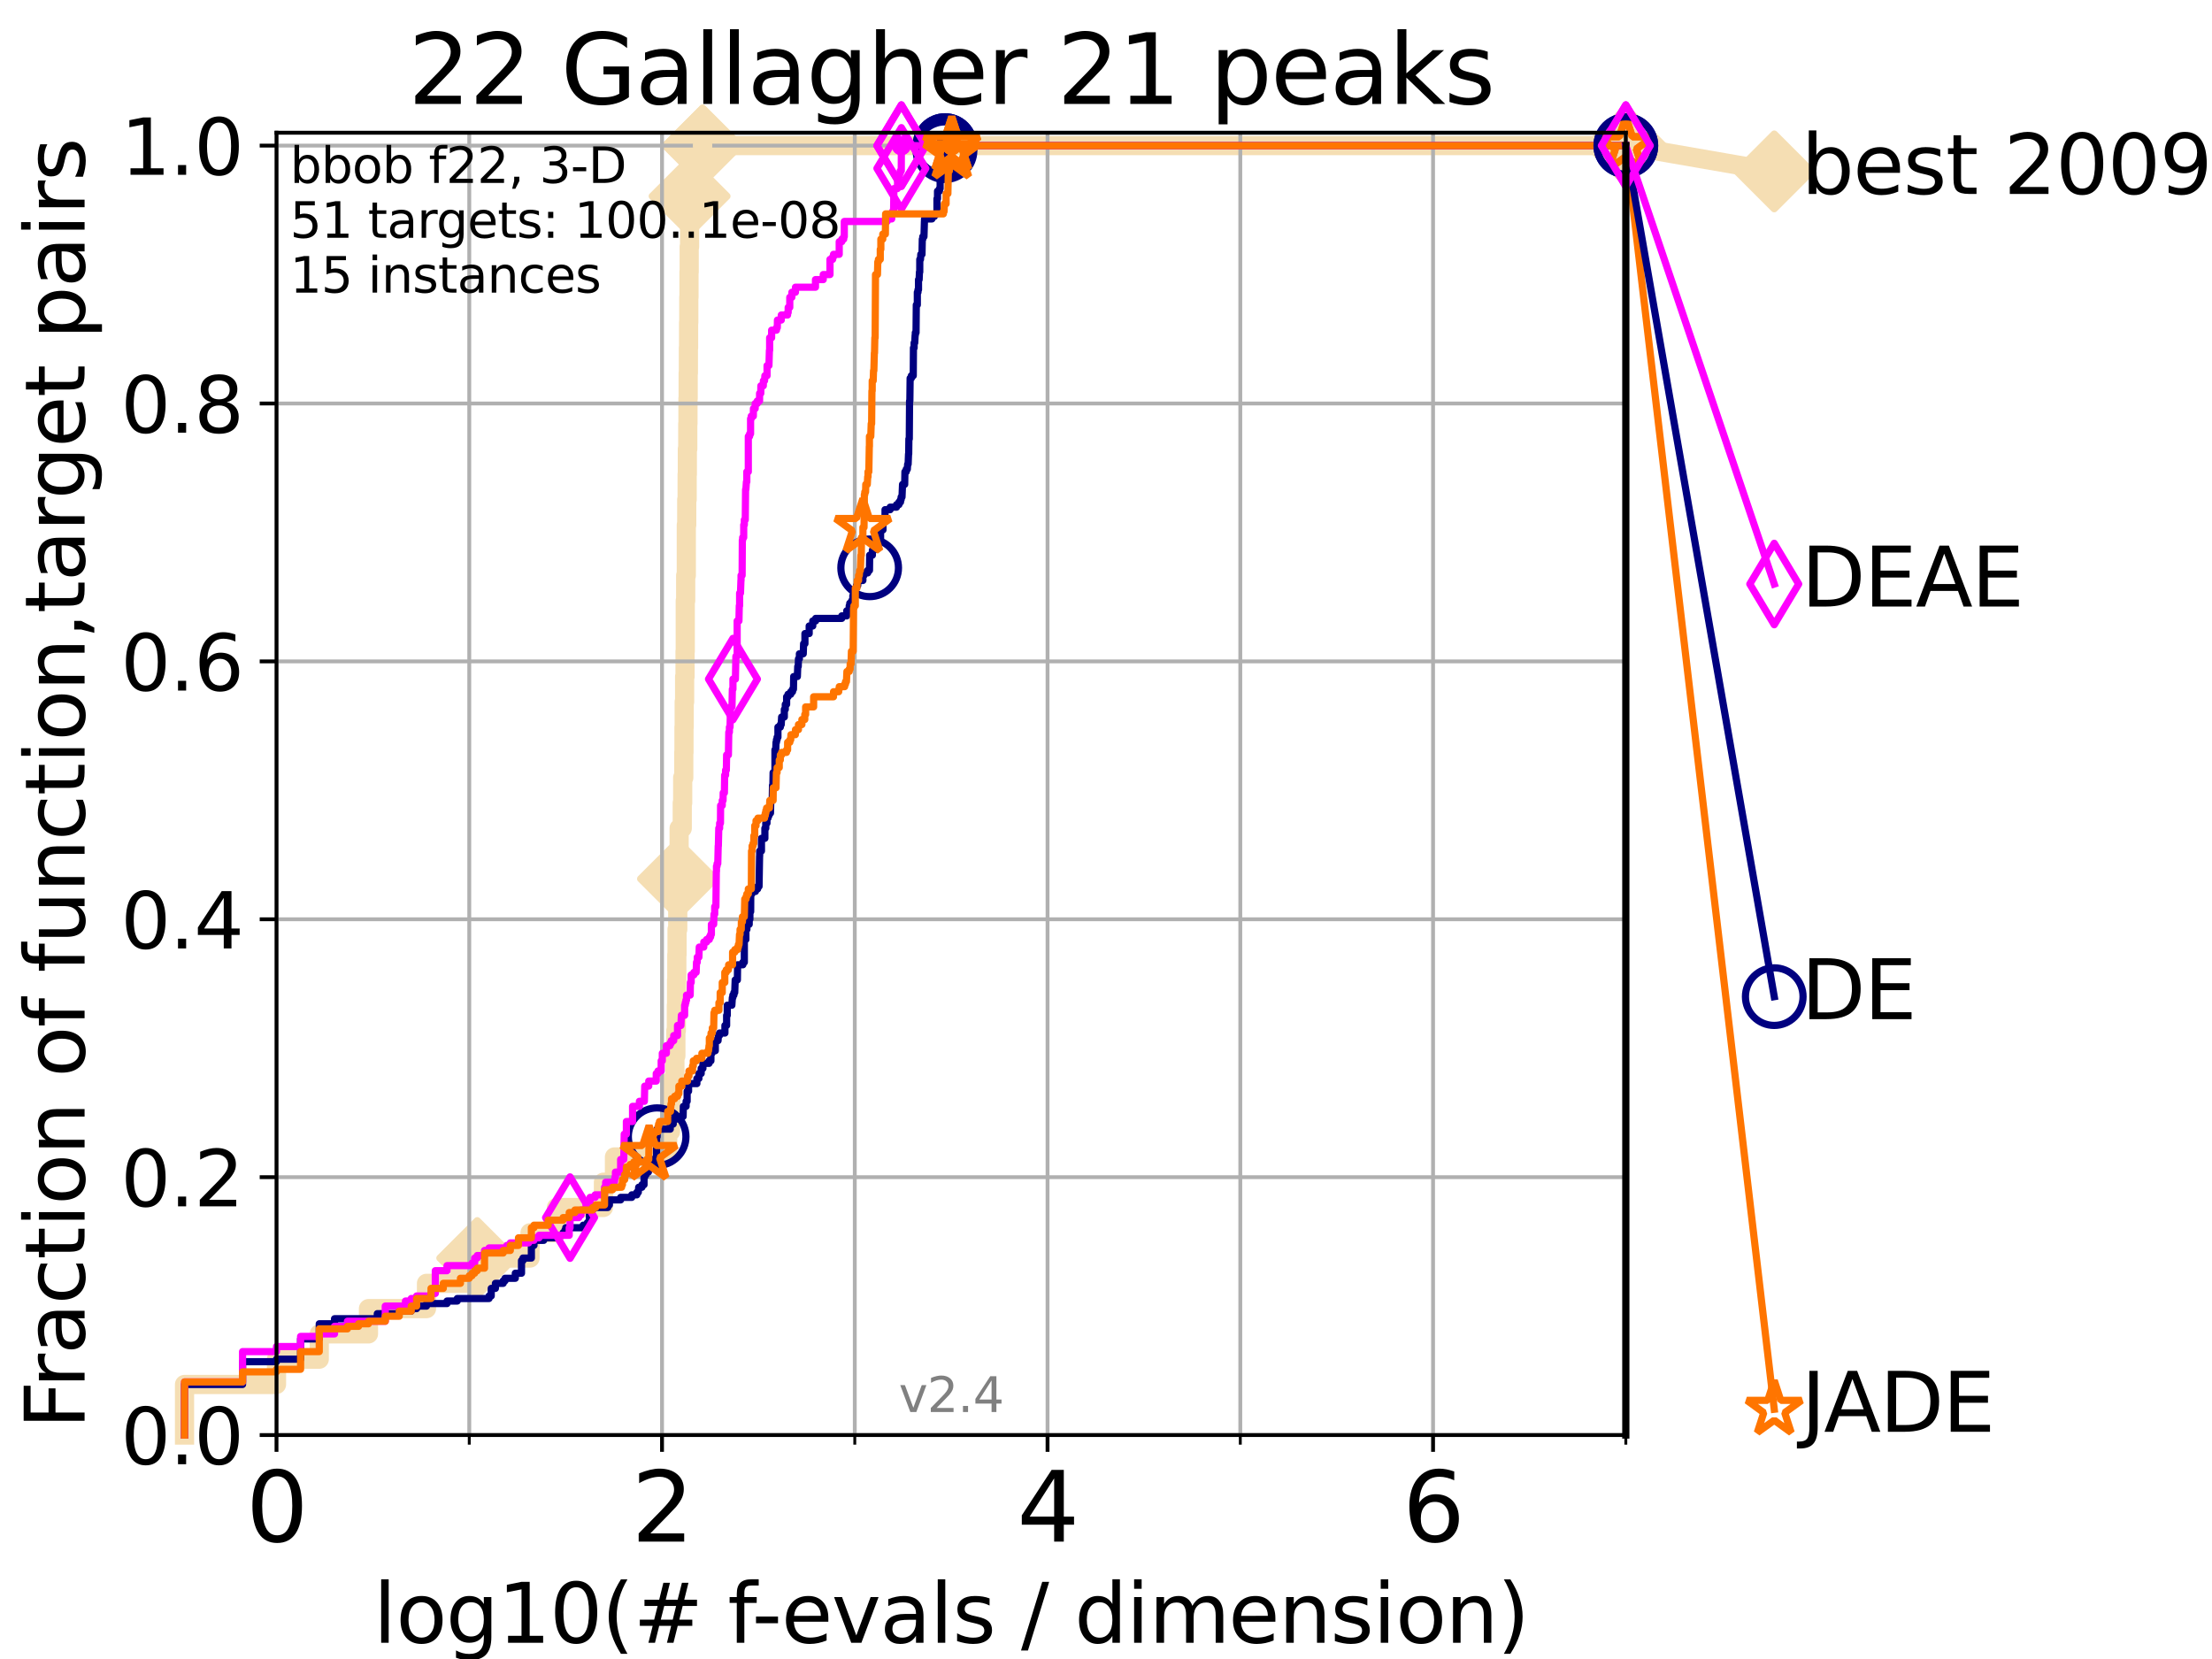 <?xml version="1.0" encoding="utf-8" standalone="no"?>
<!DOCTYPE svg PUBLIC "-//W3C//DTD SVG 1.1//EN"
  "http://www.w3.org/Graphics/SVG/1.1/DTD/svg11.dtd">
<svg height="345.6pt" version="1.1" viewBox="0 0 460.8 345.6" width="460.8pt" xmlns="http://www.w3.org/2000/svg" xmlns:xlink="http://www.w3.org/1999/xlink">
 <defs>
  <style type="text/css">*{stroke-linecap:butt;stroke-linejoin:round;}</style>
 </defs>
 <g id="figure_1">
  <g id="patch_1">
   <path d="M 0 345.6 
L 460.8 345.6 
L 460.8 0 
L 0 0 
z
" style="fill:#ffffff;"/>
  </g>
  <g id="axes_1">
   <g id="patch_2">
    <path d="M 57.6 298.944 
L 338.688 298.944 
L 338.688 27.648 
L 57.6 27.648 
z
" style="fill:#ffffff;"/>
   </g>
   <g id="line2d_1">
    <path d="M 38.441 298.944 
L 38.441 288.41 
L 57.6 288.41 
L 57.6 283.143 
L 66.508 283.143 
L 66.508 277.877 
L 76.759 277.877 
L 76.759 272.61 
L 88.847 272.61 
L 88.847 267.343 
L 99.418 267.343 
L 99.418 262.076 
L 110.415 262.076 
L 110.415 256.809 
L 115.918 256.809 
L 115.918 251.542 
L 125.706 251.542 
L 125.706 246.275 
L 128.006 246.275 
L 128.006 241.009 
L 139.091 241.009 
L 139.091 235.742 
L 139.678 235.742 
L 139.678 230.475 
L 139.731 230.475 
L 139.731 225.208 
L 140.599 225.208 
L 140.599 219.941 
L 140.797 219.941 
L 140.797 214.674 
L 140.896 214.674 
L 140.896 209.407 
L 140.944 209.407 
L 140.944 204.141 
L 140.993 204.141 
L 140.993 198.874 
L 141.042 198.874 
L 141.042 193.607 
L 141.187 193.607 
L 141.187 188.34 
L 141.235 188.34 
L 141.235 183.073 
L 141.283 183.073 
L 141.283 177.806 
L 141.474 177.806 
L 141.474 172.539 
L 142.125 172.539 
L 142.125 167.272 
L 142.216 167.272 
L 142.216 162.006 
L 142.442 162.006 
L 142.442 156.739 
L 142.486 156.739 
L 142.486 151.472 
L 142.531 151.472 
L 142.531 146.205 
L 142.62 146.205 
L 142.62 140.938 
L 142.708 140.938 
L 142.708 135.671 
L 142.753 135.671 
L 142.753 125.138 
L 142.84 125.138 
L 142.84 119.871 
L 142.971 119.871 
L 142.971 109.337 
L 143.058 109.337 
L 143.058 104.07 
L 143.144 104.07 
L 143.144 98.803 
L 143.187 98.803 
L 143.187 93.536 
L 143.273 93.536 
L 143.273 88.27 
L 143.316 88.27 
L 143.316 83.003 
L 143.358 83.003 
L 143.358 77.736 
L 143.401 77.736 
L 143.401 72.469 
L 143.443 72.469 
L 143.443 67.202 
L 143.486 67.202 
L 143.486 61.935 
L 143.528 61.935 
L 143.528 56.668 
L 143.57 56.668 
L 143.57 51.402 
L 143.654 51.402 
L 143.654 40.868 
L 143.695 40.868 
L 143.695 35.601 
L 146.36 35.601 
L 146.36 30.334 
L 338.688 30.334 
" style="fill:none;stroke:#f5deb3;stroke-linecap:square;stroke-width:4;"/>
   </g>
   <g id="line2d_2">
    <defs>
     <path d="M 0 7.778 
L 7.778 0 
L 0 -7.778 
L -7.778 0 
z
" id="m24966f49a4" style="stroke:#f5deb3;stroke-linejoin:miter;stroke-width:1.5;"/>
    </defs>
    <g>
     <use style="fill:#f5deb3;stroke:#f5deb3;stroke-linejoin:miter;stroke-width:1.5;" x="99.418" xlink:href="#m24966f49a4" y="262.076"/>
     <use style="fill:#f5deb3;stroke:#f5deb3;stroke-linejoin:miter;stroke-width:1.5;" x="141.235" xlink:href="#m24966f49a4" y="183.073"/>
     <use style="fill:#f5deb3;stroke:#f5deb3;stroke-linejoin:miter;stroke-width:1.5;" x="143.654" xlink:href="#m24966f49a4" y="40.868"/>
     <use style="fill:#f5deb3;stroke:#f5deb3;stroke-linejoin:miter;stroke-width:1.5;" x="146.36" xlink:href="#m24966f49a4" y="30.334"/>
     <use style="fill:#f5deb3;stroke:#f5deb3;stroke-linejoin:miter;stroke-width:1.5;" x="146.36" xlink:href="#m24966f49a4" y="30.334"/>
     <use style="fill:#f5deb3;stroke:#f5deb3;stroke-linejoin:miter;stroke-width:1.5;" x="338.688" xlink:href="#m24966f49a4" y="30.334"/>
    </g>
   </g>
   <g id="line2d_3">
    <path style="fill:none;stroke:#f5deb3;stroke-linecap:square;stroke-width:4;"/>
    <g/>
   </g>
   <g id="line2d_4">
    <path d="M 338.688 30.334 
L 369.608 35.706 
" style="fill:none;stroke:#f5deb3;stroke-linecap:square;stroke-width:4;"/>
    <g>
     <use style="fill:#f5deb3;stroke:#f5deb3;stroke-linejoin:miter;stroke-width:1.5;" x="338.688" xlink:href="#m24966f49a4" y="30.334"/>
     <use style="fill:#f5deb3;stroke:#f5deb3;stroke-linejoin:miter;stroke-width:1.5;" x="369.608" xlink:href="#m24966f49a4" y="35.706"/>
    </g>
   </g>
   <g id="matplotlib.axis_1">
    <g id="xtick_1">
     <g id="line2d_5">
      <path clip-path="url(#pf4e8911e2b)" d="M 57.6 298.944 
L 57.6 27.648 
" style="fill:none;stroke:#b0b0b0;stroke-linecap:square;stroke-width:0.8;"/>
     </g>
     <g id="line2d_6">
      <defs>
       <path d="M 0 0 
L 0 3.5 
" id="m1f05327e60" style="stroke:#000000;stroke-width:0.8;"/>
      </defs>
      <g>
       <use style="stroke:#000000;stroke-width:0.8;" x="57.6" xlink:href="#m1f05327e60" y="298.944"/>
      </g>
     </g>
     <g id="text_1">
      <!-- 0 -->
      <g transform="translate(51.237 321.141)scale(0.2 -0.2)">
       <defs>
        <path d="M 2034 4250 
Q 1547 4250 1301 3770 
Q 1056 3291 1056 2328 
Q 1056 1369 1301 889 
Q 1547 409 2034 409 
Q 2525 409 2770 889 
Q 3016 1369 3016 2328 
Q 3016 3291 2770 3770 
Q 2525 4250 2034 4250 
z
M 2034 4750 
Q 2819 4750 3233 4129 
Q 3647 3509 3647 2328 
Q 3647 1150 3233 529 
Q 2819 -91 2034 -91 
Q 1250 -91 836 529 
Q 422 1150 422 2328 
Q 422 3509 836 4129 
Q 1250 4750 2034 4750 
z
" id="DejaVuSans-30" transform="scale(0.016)"/>
       </defs>
       <use xlink:href="#DejaVuSans-30"/>
      </g>
     </g>
    </g>
    <g id="xtick_2">
     <g id="line2d_7">
      <path clip-path="url(#pf4e8911e2b)" d="M 137.911 298.944 
L 137.911 27.648 
" style="fill:none;stroke:#b0b0b0;stroke-linecap:square;stroke-width:0.8;"/>
     </g>
     <g id="line2d_8">
      <g>
       <use style="stroke:#000000;stroke-width:0.8;" x="137.911" xlink:href="#m1f05327e60" y="298.944"/>
      </g>
     </g>
     <g id="text_2">
      <!-- 2 -->
      <g transform="translate(131.548 321.141)scale(0.2 -0.2)">
       <defs>
        <path d="M 1228 531 
L 3431 531 
L 3431 0 
L 469 0 
L 469 531 
Q 828 903 1448 1529 
Q 2069 2156 2228 2338 
Q 2531 2678 2651 2914 
Q 2772 3150 2772 3378 
Q 2772 3750 2511 3984 
Q 2250 4219 1831 4219 
Q 1534 4219 1204 4116 
Q 875 4013 500 3803 
L 500 4441 
Q 881 4594 1212 4672 
Q 1544 4750 1819 4750 
Q 2544 4750 2975 4387 
Q 3406 4025 3406 3419 
Q 3406 3131 3298 2873 
Q 3191 2616 2906 2266 
Q 2828 2175 2409 1742 
Q 1991 1309 1228 531 
z
" id="DejaVuSans-32" transform="scale(0.016)"/>
       </defs>
       <use xlink:href="#DejaVuSans-32"/>
      </g>
     </g>
    </g>
    <g id="xtick_3">
     <g id="line2d_9">
      <path clip-path="url(#pf4e8911e2b)" d="M 218.222 298.944 
L 218.222 27.648 
" style="fill:none;stroke:#b0b0b0;stroke-linecap:square;stroke-width:0.8;"/>
     </g>
     <g id="line2d_10">
      <g>
       <use style="stroke:#000000;stroke-width:0.8;" x="218.222" xlink:href="#m1f05327e60" y="298.944"/>
      </g>
     </g>
     <g id="text_3">
      <!-- 4 -->
      <g transform="translate(211.859 321.141)scale(0.2 -0.2)">
       <defs>
        <path d="M 2419 4116 
L 825 1625 
L 2419 1625 
L 2419 4116 
z
M 2253 4666 
L 3047 4666 
L 3047 1625 
L 3713 1625 
L 3713 1100 
L 3047 1100 
L 3047 0 
L 2419 0 
L 2419 1100 
L 313 1100 
L 313 1709 
L 2253 4666 
z
" id="DejaVuSans-34" transform="scale(0.016)"/>
       </defs>
       <use xlink:href="#DejaVuSans-34"/>
      </g>
     </g>
    </g>
    <g id="xtick_4">
     <g id="line2d_11">
      <path clip-path="url(#pf4e8911e2b)" d="M 298.533 298.944 
L 298.533 27.648 
" style="fill:none;stroke:#b0b0b0;stroke-linecap:square;stroke-width:0.8;"/>
     </g>
     <g id="line2d_12">
      <g>
       <use style="stroke:#000000;stroke-width:0.8;" x="298.533" xlink:href="#m1f05327e60" y="298.944"/>
      </g>
     </g>
     <g id="text_4">
      <!-- 6 -->
      <g transform="translate(292.17 321.141)scale(0.2 -0.2)">
       <defs>
        <path d="M 2113 2584 
Q 1688 2584 1439 2293 
Q 1191 2003 1191 1497 
Q 1191 994 1439 701 
Q 1688 409 2113 409 
Q 2538 409 2786 701 
Q 3034 994 3034 1497 
Q 3034 2003 2786 2293 
Q 2538 2584 2113 2584 
z
M 3366 4563 
L 3366 3988 
Q 3128 4100 2886 4159 
Q 2644 4219 2406 4219 
Q 1781 4219 1451 3797 
Q 1122 3375 1075 2522 
Q 1259 2794 1537 2939 
Q 1816 3084 2150 3084 
Q 2853 3084 3261 2657 
Q 3669 2231 3669 1497 
Q 3669 778 3244 343 
Q 2819 -91 2113 -91 
Q 1303 -91 875 529 
Q 447 1150 447 2328 
Q 447 3434 972 4092 
Q 1497 4750 2381 4750 
Q 2619 4750 2861 4703 
Q 3103 4656 3366 4563 
z
" id="DejaVuSans-36" transform="scale(0.016)"/>
       </defs>
       <use xlink:href="#DejaVuSans-36"/>
      </g>
     </g>
    </g>
    <g id="xtick_5">
     <g id="line2d_13">
      <path clip-path="url(#pf4e8911e2b)" d="M 97.755 298.944 
L 97.755 27.648 
" style="fill:none;stroke:#b0b0b0;stroke-linecap:square;stroke-width:0.8;"/>
     </g>
     <g id="line2d_14">
      <defs>
       <path d="M 0 0 
L 0 2 
" id="mc45a5273b5" style="stroke:#000000;stroke-width:0.6;"/>
      </defs>
      <g>
       <use style="stroke:#000000;stroke-width:0.6;" x="97.755" xlink:href="#mc45a5273b5" y="298.944"/>
      </g>
     </g>
    </g>
    <g id="xtick_6">
     <g id="line2d_15">
      <path clip-path="url(#pf4e8911e2b)" d="M 178.066 298.944 
L 178.066 27.648 
" style="fill:none;stroke:#b0b0b0;stroke-linecap:square;stroke-width:0.8;"/>
     </g>
     <g id="line2d_16">
      <g>
       <use style="stroke:#000000;stroke-width:0.6;" x="178.066" xlink:href="#mc45a5273b5" y="298.944"/>
      </g>
     </g>
    </g>
    <g id="xtick_7">
     <g id="line2d_17">
      <path clip-path="url(#pf4e8911e2b)" d="M 258.377 298.944 
L 258.377 27.648 
" style="fill:none;stroke:#b0b0b0;stroke-linecap:square;stroke-width:0.8;"/>
     </g>
     <g id="line2d_18">
      <g>
       <use style="stroke:#000000;stroke-width:0.6;" x="258.377" xlink:href="#mc45a5273b5" y="298.944"/>
      </g>
     </g>
    </g>
    <g id="xtick_8">
     <g id="line2d_19">
      <path clip-path="url(#pf4e8911e2b)" d="M 338.688 298.944 
L 338.688 27.648 
" style="fill:none;stroke:#b0b0b0;stroke-linecap:square;stroke-width:0.8;"/>
     </g>
     <g id="line2d_20">
      <g>
       <use style="stroke:#000000;stroke-width:0.6;" x="338.688" xlink:href="#mc45a5273b5" y="298.944"/>
      </g>
     </g>
    </g>
    <g id="text_5">
     <!-- log10(# f-evals / dimension) -->
     <g transform="translate(77.764 342.218)scale(0.17 -0.17)">
      <defs>
       <path d="M 603 4863 
L 1178 4863 
L 1178 0 
L 603 0 
L 603 4863 
z
" id="DejaVuSans-6c" transform="scale(0.016)"/>
       <path d="M 1959 3097 
Q 1497 3097 1228 2736 
Q 959 2375 959 1747 
Q 959 1119 1226 758 
Q 1494 397 1959 397 
Q 2419 397 2687 759 
Q 2956 1122 2956 1747 
Q 2956 2369 2687 2733 
Q 2419 3097 1959 3097 
z
M 1959 3584 
Q 2709 3584 3137 3096 
Q 3566 2609 3566 1747 
Q 3566 888 3137 398 
Q 2709 -91 1959 -91 
Q 1206 -91 779 398 
Q 353 888 353 1747 
Q 353 2609 779 3096 
Q 1206 3584 1959 3584 
z
" id="DejaVuSans-6f" transform="scale(0.016)"/>
       <path d="M 2906 1791 
Q 2906 2416 2648 2759 
Q 2391 3103 1925 3103 
Q 1463 3103 1205 2759 
Q 947 2416 947 1791 
Q 947 1169 1205 825 
Q 1463 481 1925 481 
Q 2391 481 2648 825 
Q 2906 1169 2906 1791 
z
M 3481 434 
Q 3481 -459 3084 -895 
Q 2688 -1331 1869 -1331 
Q 1566 -1331 1297 -1286 
Q 1028 -1241 775 -1147 
L 775 -588 
Q 1028 -725 1275 -790 
Q 1522 -856 1778 -856 
Q 2344 -856 2625 -561 
Q 2906 -266 2906 331 
L 2906 616 
Q 2728 306 2450 153 
Q 2172 0 1784 0 
Q 1141 0 747 490 
Q 353 981 353 1791 
Q 353 2603 747 3093 
Q 1141 3584 1784 3584 
Q 2172 3584 2450 3431 
Q 2728 3278 2906 2969 
L 2906 3500 
L 3481 3500 
L 3481 434 
z
" id="DejaVuSans-67" transform="scale(0.016)"/>
       <path d="M 794 531 
L 1825 531 
L 1825 4091 
L 703 3866 
L 703 4441 
L 1819 4666 
L 2450 4666 
L 2450 531 
L 3481 531 
L 3481 0 
L 794 0 
L 794 531 
z
" id="DejaVuSans-31" transform="scale(0.016)"/>
       <path d="M 1984 4856 
Q 1566 4138 1362 3434 
Q 1159 2731 1159 2009 
Q 1159 1288 1364 580 
Q 1569 -128 1984 -844 
L 1484 -844 
Q 1016 -109 783 600 
Q 550 1309 550 2009 
Q 550 2706 781 3412 
Q 1013 4119 1484 4856 
L 1984 4856 
z
" id="DejaVuSans-28" transform="scale(0.016)"/>
       <path d="M 3272 2816 
L 2363 2816 
L 2100 1772 
L 3016 1772 
L 3272 2816 
z
M 2803 4594 
L 2478 3297 
L 3391 3297 
L 3719 4594 
L 4219 4594 
L 3897 3297 
L 4872 3297 
L 4872 2816 
L 3775 2816 
L 3519 1772 
L 4513 1772 
L 4513 1294 
L 3397 1294 
L 3072 0 
L 2572 0 
L 2894 1294 
L 1978 1294 
L 1656 0 
L 1153 0 
L 1478 1294 
L 494 1294 
L 494 1772 
L 1594 1772 
L 1856 2816 
L 850 2816 
L 850 3297 
L 1978 3297 
L 2297 4594 
L 2803 4594 
z
" id="DejaVuSans-23" transform="scale(0.016)"/>
       <path id="DejaVuSans-20" transform="scale(0.016)"/>
       <path d="M 2375 4863 
L 2375 4384 
L 1825 4384 
Q 1516 4384 1395 4259 
Q 1275 4134 1275 3809 
L 1275 3500 
L 2222 3500 
L 2222 3053 
L 1275 3053 
L 1275 0 
L 697 0 
L 697 3053 
L 147 3053 
L 147 3500 
L 697 3500 
L 697 3744 
Q 697 4328 969 4595 
Q 1241 4863 1831 4863 
L 2375 4863 
z
" id="DejaVuSans-66" transform="scale(0.016)"/>
       <path d="M 313 2009 
L 1997 2009 
L 1997 1497 
L 313 1497 
L 313 2009 
z
" id="DejaVuSans-2d" transform="scale(0.016)"/>
       <path d="M 3597 1894 
L 3597 1613 
L 953 1613 
Q 991 1019 1311 708 
Q 1631 397 2203 397 
Q 2534 397 2845 478 
Q 3156 559 3463 722 
L 3463 178 
Q 3153 47 2828 -22 
Q 2503 -91 2169 -91 
Q 1331 -91 842 396 
Q 353 884 353 1716 
Q 353 2575 817 3079 
Q 1281 3584 2069 3584 
Q 2775 3584 3186 3129 
Q 3597 2675 3597 1894 
z
M 3022 2063 
Q 3016 2534 2758 2815 
Q 2500 3097 2075 3097 
Q 1594 3097 1305 2825 
Q 1016 2553 972 2059 
L 3022 2063 
z
" id="DejaVuSans-65" transform="scale(0.016)"/>
       <path d="M 191 3500 
L 800 3500 
L 1894 563 
L 2988 3500 
L 3597 3500 
L 2284 0 
L 1503 0 
L 191 3500 
z
" id="DejaVuSans-76" transform="scale(0.016)"/>
       <path d="M 2194 1759 
Q 1497 1759 1228 1600 
Q 959 1441 959 1056 
Q 959 750 1161 570 
Q 1363 391 1709 391 
Q 2188 391 2477 730 
Q 2766 1069 2766 1631 
L 2766 1759 
L 2194 1759 
z
M 3341 1997 
L 3341 0 
L 2766 0 
L 2766 531 
Q 2569 213 2275 61 
Q 1981 -91 1556 -91 
Q 1019 -91 701 211 
Q 384 513 384 1019 
Q 384 1609 779 1909 
Q 1175 2209 1959 2209 
L 2766 2209 
L 2766 2266 
Q 2766 2663 2505 2880 
Q 2244 3097 1772 3097 
Q 1472 3097 1187 3025 
Q 903 2953 641 2809 
L 641 3341 
Q 956 3463 1253 3523 
Q 1550 3584 1831 3584 
Q 2591 3584 2966 3190 
Q 3341 2797 3341 1997 
z
" id="DejaVuSans-61" transform="scale(0.016)"/>
       <path d="M 2834 3397 
L 2834 2853 
Q 2591 2978 2328 3040 
Q 2066 3103 1784 3103 
Q 1356 3103 1142 2972 
Q 928 2841 928 2578 
Q 928 2378 1081 2264 
Q 1234 2150 1697 2047 
L 1894 2003 
Q 2506 1872 2764 1633 
Q 3022 1394 3022 966 
Q 3022 478 2636 193 
Q 2250 -91 1575 -91 
Q 1294 -91 989 -36 
Q 684 19 347 128 
L 347 722 
Q 666 556 975 473 
Q 1284 391 1588 391 
Q 1994 391 2212 530 
Q 2431 669 2431 922 
Q 2431 1156 2273 1281 
Q 2116 1406 1581 1522 
L 1381 1569 
Q 847 1681 609 1914 
Q 372 2147 372 2553 
Q 372 3047 722 3315 
Q 1072 3584 1716 3584 
Q 2034 3584 2315 3537 
Q 2597 3491 2834 3397 
z
" id="DejaVuSans-73" transform="scale(0.016)"/>
       <path d="M 1625 4666 
L 2156 4666 
L 531 -594 
L 0 -594 
L 1625 4666 
z
" id="DejaVuSans-2f" transform="scale(0.016)"/>
       <path d="M 2906 2969 
L 2906 4863 
L 3481 4863 
L 3481 0 
L 2906 0 
L 2906 525 
Q 2725 213 2448 61 
Q 2172 -91 1784 -91 
Q 1150 -91 751 415 
Q 353 922 353 1747 
Q 353 2572 751 3078 
Q 1150 3584 1784 3584 
Q 2172 3584 2448 3432 
Q 2725 3281 2906 2969 
z
M 947 1747 
Q 947 1113 1208 752 
Q 1469 391 1925 391 
Q 2381 391 2643 752 
Q 2906 1113 2906 1747 
Q 2906 2381 2643 2742 
Q 2381 3103 1925 3103 
Q 1469 3103 1208 2742 
Q 947 2381 947 1747 
z
" id="DejaVuSans-64" transform="scale(0.016)"/>
       <path d="M 603 3500 
L 1178 3500 
L 1178 0 
L 603 0 
L 603 3500 
z
M 603 4863 
L 1178 4863 
L 1178 4134 
L 603 4134 
L 603 4863 
z
" id="DejaVuSans-69" transform="scale(0.016)"/>
       <path d="M 3328 2828 
Q 3544 3216 3844 3400 
Q 4144 3584 4550 3584 
Q 5097 3584 5394 3201 
Q 5691 2819 5691 2113 
L 5691 0 
L 5113 0 
L 5113 2094 
Q 5113 2597 4934 2840 
Q 4756 3084 4391 3084 
Q 3944 3084 3684 2787 
Q 3425 2491 3425 1978 
L 3425 0 
L 2847 0 
L 2847 2094 
Q 2847 2600 2669 2842 
Q 2491 3084 2119 3084 
Q 1678 3084 1418 2786 
Q 1159 2488 1159 1978 
L 1159 0 
L 581 0 
L 581 3500 
L 1159 3500 
L 1159 2956 
Q 1356 3278 1631 3431 
Q 1906 3584 2284 3584 
Q 2666 3584 2933 3390 
Q 3200 3197 3328 2828 
z
" id="DejaVuSans-6d" transform="scale(0.016)"/>
       <path d="M 3513 2113 
L 3513 0 
L 2938 0 
L 2938 2094 
Q 2938 2591 2744 2837 
Q 2550 3084 2163 3084 
Q 1697 3084 1428 2787 
Q 1159 2491 1159 1978 
L 1159 0 
L 581 0 
L 581 3500 
L 1159 3500 
L 1159 2956 
Q 1366 3272 1645 3428 
Q 1925 3584 2291 3584 
Q 2894 3584 3203 3211 
Q 3513 2838 3513 2113 
z
" id="DejaVuSans-6e" transform="scale(0.016)"/>
       <path d="M 513 4856 
L 1013 4856 
Q 1481 4119 1714 3412 
Q 1947 2706 1947 2009 
Q 1947 1309 1714 600 
Q 1481 -109 1013 -844 
L 513 -844 
Q 928 -128 1133 580 
Q 1338 1288 1338 2009 
Q 1338 2731 1133 3434 
Q 928 4138 513 4856 
z
" id="DejaVuSans-29" transform="scale(0.016)"/>
      </defs>
      <use xlink:href="#DejaVuSans-6c"/>
      <use x="27.783" xlink:href="#DejaVuSans-6f"/>
      <use x="88.965" xlink:href="#DejaVuSans-67"/>
      <use x="152.441" xlink:href="#DejaVuSans-31"/>
      <use x="216.064" xlink:href="#DejaVuSans-30"/>
      <use x="279.688" xlink:href="#DejaVuSans-28"/>
      <use x="318.701" xlink:href="#DejaVuSans-23"/>
      <use x="402.49" xlink:href="#DejaVuSans-20"/>
      <use x="434.277" xlink:href="#DejaVuSans-66"/>
      <use x="463.982" xlink:href="#DejaVuSans-2d"/>
      <use x="500.066" xlink:href="#DejaVuSans-65"/>
      <use x="561.59" xlink:href="#DejaVuSans-76"/>
      <use x="620.77" xlink:href="#DejaVuSans-61"/>
      <use x="682.049" xlink:href="#DejaVuSans-6c"/>
      <use x="709.832" xlink:href="#DejaVuSans-73"/>
      <use x="761.932" xlink:href="#DejaVuSans-20"/>
      <use x="793.719" xlink:href="#DejaVuSans-2f"/>
      <use x="827.41" xlink:href="#DejaVuSans-20"/>
      <use x="859.197" xlink:href="#DejaVuSans-64"/>
      <use x="922.674" xlink:href="#DejaVuSans-69"/>
      <use x="950.457" xlink:href="#DejaVuSans-6d"/>
      <use x="1047.869" xlink:href="#DejaVuSans-65"/>
      <use x="1109.393" xlink:href="#DejaVuSans-6e"/>
      <use x="1172.771" xlink:href="#DejaVuSans-73"/>
      <use x="1224.871" xlink:href="#DejaVuSans-69"/>
      <use x="1252.654" xlink:href="#DejaVuSans-6f"/>
      <use x="1313.836" xlink:href="#DejaVuSans-6e"/>
      <use x="1377.215" xlink:href="#DejaVuSans-29"/>
     </g>
    </g>
   </g>
   <g id="matplotlib.axis_2">
    <g id="ytick_1">
     <g id="line2d_21">
      <path clip-path="url(#pf4e8911e2b)" d="M 57.6 298.944 
L 338.688 298.944 
" style="fill:none;stroke:#b0b0b0;stroke-linecap:square;stroke-width:0.8;"/>
     </g>
     <g id="line2d_22">
      <defs>
       <path d="M 0 0 
L -3.5 0 
" id="m5f482daedf" style="stroke:#000000;stroke-width:0.8;"/>
      </defs>
      <g>
       <use style="stroke:#000000;stroke-width:0.8;" x="57.6" xlink:href="#m5f482daedf" y="298.944"/>
      </g>
     </g>
     <g id="text_6">
      <!-- 0.0 -->
      <g transform="translate(25.155 305.023)scale(0.16 -0.16)">
       <defs>
        <path d="M 684 794 
L 1344 794 
L 1344 0 
L 684 0 
L 684 794 
z
" id="DejaVuSans-2e" transform="scale(0.016)"/>
       </defs>
       <use xlink:href="#DejaVuSans-30"/>
       <use x="63.623" xlink:href="#DejaVuSans-2e"/>
       <use x="95.41" xlink:href="#DejaVuSans-30"/>
      </g>
     </g>
    </g>
    <g id="ytick_2">
     <g id="line2d_23">
      <path clip-path="url(#pf4e8911e2b)" d="M 57.6 245.222 
L 338.688 245.222 
" style="fill:none;stroke:#b0b0b0;stroke-linecap:square;stroke-width:0.8;"/>
     </g>
     <g id="line2d_24">
      <g>
       <use style="stroke:#000000;stroke-width:0.8;" x="57.6" xlink:href="#m5f482daedf" y="245.222"/>
      </g>
     </g>
     <g id="text_7">
      <!-- 0.2 -->
      <g transform="translate(25.155 251.301)scale(0.16 -0.16)">
       <use xlink:href="#DejaVuSans-30"/>
       <use x="63.623" xlink:href="#DejaVuSans-2e"/>
       <use x="95.41" xlink:href="#DejaVuSans-32"/>
      </g>
     </g>
    </g>
    <g id="ytick_3">
     <g id="line2d_25">
      <path clip-path="url(#pf4e8911e2b)" d="M 57.6 191.5 
L 338.688 191.5 
" style="fill:none;stroke:#b0b0b0;stroke-linecap:square;stroke-width:0.8;"/>
     </g>
     <g id="line2d_26">
      <g>
       <use style="stroke:#000000;stroke-width:0.8;" x="57.6" xlink:href="#m5f482daedf" y="191.5"/>
      </g>
     </g>
     <g id="text_8">
      <!-- 0.4 -->
      <g transform="translate(25.155 197.579)scale(0.16 -0.16)">
       <use xlink:href="#DejaVuSans-30"/>
       <use x="63.623" xlink:href="#DejaVuSans-2e"/>
       <use x="95.41" xlink:href="#DejaVuSans-34"/>
      </g>
     </g>
    </g>
    <g id="ytick_4">
     <g id="line2d_27">
      <path clip-path="url(#pf4e8911e2b)" d="M 57.6 137.778 
L 338.688 137.778 
" style="fill:none;stroke:#b0b0b0;stroke-linecap:square;stroke-width:0.8;"/>
     </g>
     <g id="line2d_28">
      <g>
       <use style="stroke:#000000;stroke-width:0.8;" x="57.6" xlink:href="#m5f482daedf" y="137.778"/>
      </g>
     </g>
     <g id="text_9">
      <!-- 0.6 -->
      <g transform="translate(25.155 143.857)scale(0.16 -0.16)">
       <use xlink:href="#DejaVuSans-30"/>
       <use x="63.623" xlink:href="#DejaVuSans-2e"/>
       <use x="95.41" xlink:href="#DejaVuSans-36"/>
      </g>
     </g>
    </g>
    <g id="ytick_5">
     <g id="line2d_29">
      <path clip-path="url(#pf4e8911e2b)" d="M 57.6 84.056 
L 338.688 84.056 
" style="fill:none;stroke:#b0b0b0;stroke-linecap:square;stroke-width:0.8;"/>
     </g>
     <g id="line2d_30">
      <g>
       <use style="stroke:#000000;stroke-width:0.8;" x="57.6" xlink:href="#m5f482daedf" y="84.056"/>
      </g>
     </g>
     <g id="text_10">
      <!-- 0.8 -->
      <g transform="translate(25.155 90.135)scale(0.16 -0.16)">
       <defs>
        <path d="M 2034 2216 
Q 1584 2216 1326 1975 
Q 1069 1734 1069 1313 
Q 1069 891 1326 650 
Q 1584 409 2034 409 
Q 2484 409 2743 651 
Q 3003 894 3003 1313 
Q 3003 1734 2745 1975 
Q 2488 2216 2034 2216 
z
M 1403 2484 
Q 997 2584 770 2862 
Q 544 3141 544 3541 
Q 544 4100 942 4425 
Q 1341 4750 2034 4750 
Q 2731 4750 3128 4425 
Q 3525 4100 3525 3541 
Q 3525 3141 3298 2862 
Q 3072 2584 2669 2484 
Q 3125 2378 3379 2068 
Q 3634 1759 3634 1313 
Q 3634 634 3220 271 
Q 2806 -91 2034 -91 
Q 1263 -91 848 271 
Q 434 634 434 1313 
Q 434 1759 690 2068 
Q 947 2378 1403 2484 
z
M 1172 3481 
Q 1172 3119 1398 2916 
Q 1625 2713 2034 2713 
Q 2441 2713 2670 2916 
Q 2900 3119 2900 3481 
Q 2900 3844 2670 4047 
Q 2441 4250 2034 4250 
Q 1625 4250 1398 4047 
Q 1172 3844 1172 3481 
z
" id="DejaVuSans-38" transform="scale(0.016)"/>
       </defs>
       <use xlink:href="#DejaVuSans-30"/>
       <use x="63.623" xlink:href="#DejaVuSans-2e"/>
       <use x="95.41" xlink:href="#DejaVuSans-38"/>
      </g>
     </g>
    </g>
    <g id="ytick_6">
     <g id="line2d_31">
      <path clip-path="url(#pf4e8911e2b)" d="M 57.6 30.334 
L 338.688 30.334 
" style="fill:none;stroke:#b0b0b0;stroke-linecap:square;stroke-width:0.8;"/>
     </g>
     <g id="line2d_32">
      <g>
       <use style="stroke:#000000;stroke-width:0.8;" x="57.6" xlink:href="#m5f482daedf" y="30.334"/>
      </g>
     </g>
     <g id="text_11">
      <!-- 1.0 -->
      <g transform="translate(25.155 36.413)scale(0.16 -0.16)">
       <use xlink:href="#DejaVuSans-31"/>
       <use x="63.623" xlink:href="#DejaVuSans-2e"/>
       <use x="95.41" xlink:href="#DejaVuSans-30"/>
      </g>
     </g>
    </g>
    <g id="text_12">
     <!-- Fraction of function,target pairs -->
     <g transform="translate(17.62 297.681)rotate(-90)scale(0.17 -0.17)">
      <defs>
       <path d="M 628 4666 
L 3309 4666 
L 3309 4134 
L 1259 4134 
L 1259 2759 
L 3109 2759 
L 3109 2228 
L 1259 2228 
L 1259 0 
L 628 0 
L 628 4666 
z
" id="DejaVuSans-46" transform="scale(0.016)"/>
       <path d="M 2631 2963 
Q 2534 3019 2420 3045 
Q 2306 3072 2169 3072 
Q 1681 3072 1420 2755 
Q 1159 2438 1159 1844 
L 1159 0 
L 581 0 
L 581 3500 
L 1159 3500 
L 1159 2956 
Q 1341 3275 1631 3429 
Q 1922 3584 2338 3584 
Q 2397 3584 2469 3576 
Q 2541 3569 2628 3553 
L 2631 2963 
z
" id="DejaVuSans-72" transform="scale(0.016)"/>
       <path d="M 3122 3366 
L 3122 2828 
Q 2878 2963 2633 3030 
Q 2388 3097 2138 3097 
Q 1578 3097 1268 2742 
Q 959 2388 959 1747 
Q 959 1106 1268 751 
Q 1578 397 2138 397 
Q 2388 397 2633 464 
Q 2878 531 3122 666 
L 3122 134 
Q 2881 22 2623 -34 
Q 2366 -91 2075 -91 
Q 1284 -91 818 406 
Q 353 903 353 1747 
Q 353 2603 823 3093 
Q 1294 3584 2113 3584 
Q 2378 3584 2631 3529 
Q 2884 3475 3122 3366 
z
" id="DejaVuSans-63" transform="scale(0.016)"/>
       <path d="M 1172 4494 
L 1172 3500 
L 2356 3500 
L 2356 3053 
L 1172 3053 
L 1172 1153 
Q 1172 725 1289 603 
Q 1406 481 1766 481 
L 2356 481 
L 2356 0 
L 1766 0 
Q 1100 0 847 248 
Q 594 497 594 1153 
L 594 3053 
L 172 3053 
L 172 3500 
L 594 3500 
L 594 4494 
L 1172 4494 
z
" id="DejaVuSans-74" transform="scale(0.016)"/>
       <path d="M 544 1381 
L 544 3500 
L 1119 3500 
L 1119 1403 
Q 1119 906 1312 657 
Q 1506 409 1894 409 
Q 2359 409 2629 706 
Q 2900 1003 2900 1516 
L 2900 3500 
L 3475 3500 
L 3475 0 
L 2900 0 
L 2900 538 
Q 2691 219 2414 64 
Q 2138 -91 1772 -91 
Q 1169 -91 856 284 
Q 544 659 544 1381 
z
M 1991 3584 
L 1991 3584 
z
" id="DejaVuSans-75" transform="scale(0.016)"/>
       <path d="M 750 794 
L 1409 794 
L 1409 256 
L 897 -744 
L 494 -744 
L 750 256 
L 750 794 
z
" id="DejaVuSans-2c" transform="scale(0.016)"/>
       <path d="M 1159 525 
L 1159 -1331 
L 581 -1331 
L 581 3500 
L 1159 3500 
L 1159 2969 
Q 1341 3281 1617 3432 
Q 1894 3584 2278 3584 
Q 2916 3584 3314 3078 
Q 3713 2572 3713 1747 
Q 3713 922 3314 415 
Q 2916 -91 2278 -91 
Q 1894 -91 1617 61 
Q 1341 213 1159 525 
z
M 3116 1747 
Q 3116 2381 2855 2742 
Q 2594 3103 2138 3103 
Q 1681 3103 1420 2742 
Q 1159 2381 1159 1747 
Q 1159 1113 1420 752 
Q 1681 391 2138 391 
Q 2594 391 2855 752 
Q 3116 1113 3116 1747 
z
" id="DejaVuSans-70" transform="scale(0.016)"/>
      </defs>
      <use xlink:href="#DejaVuSans-46"/>
      <use x="50.27" xlink:href="#DejaVuSans-72"/>
      <use x="91.383" xlink:href="#DejaVuSans-61"/>
      <use x="152.662" xlink:href="#DejaVuSans-63"/>
      <use x="207.643" xlink:href="#DejaVuSans-74"/>
      <use x="246.852" xlink:href="#DejaVuSans-69"/>
      <use x="274.635" xlink:href="#DejaVuSans-6f"/>
      <use x="335.816" xlink:href="#DejaVuSans-6e"/>
      <use x="399.195" xlink:href="#DejaVuSans-20"/>
      <use x="430.982" xlink:href="#DejaVuSans-6f"/>
      <use x="492.164" xlink:href="#DejaVuSans-66"/>
      <use x="527.369" xlink:href="#DejaVuSans-20"/>
      <use x="559.156" xlink:href="#DejaVuSans-66"/>
      <use x="594.361" xlink:href="#DejaVuSans-75"/>
      <use x="657.74" xlink:href="#DejaVuSans-6e"/>
      <use x="721.119" xlink:href="#DejaVuSans-63"/>
      <use x="776.1" xlink:href="#DejaVuSans-74"/>
      <use x="815.309" xlink:href="#DejaVuSans-69"/>
      <use x="843.092" xlink:href="#DejaVuSans-6f"/>
      <use x="904.273" xlink:href="#DejaVuSans-6e"/>
      <use x="967.652" xlink:href="#DejaVuSans-2c"/>
      <use x="999.439" xlink:href="#DejaVuSans-74"/>
      <use x="1038.648" xlink:href="#DejaVuSans-61"/>
      <use x="1099.928" xlink:href="#DejaVuSans-72"/>
      <use x="1139.291" xlink:href="#DejaVuSans-67"/>
      <use x="1202.768" xlink:href="#DejaVuSans-65"/>
      <use x="1264.291" xlink:href="#DejaVuSans-74"/>
      <use x="1303.5" xlink:href="#DejaVuSans-20"/>
      <use x="1335.287" xlink:href="#DejaVuSans-70"/>
      <use x="1398.764" xlink:href="#DejaVuSans-61"/>
      <use x="1460.043" xlink:href="#DejaVuSans-69"/>
      <use x="1487.826" xlink:href="#DejaVuSans-72"/>
      <use x="1528.939" xlink:href="#DejaVuSans-73"/>
     </g>
    </g>
   </g>
   <g id="line2d_33">
    <defs>
     <path d="M 0 1.5 
C 0.398 1.5 0.779 1.342 1.061 1.061 
C 1.342 0.779 1.5 0.398 1.5 0 
C 1.5 -0.398 1.342 -0.779 1.061 -1.061 
C 0.779 -1.342 0.398 -1.5 0 -1.5 
C -0.398 -1.5 -0.779 -1.342 -1.061 -1.061 
C -1.342 -0.779 -1.5 -0.398 -1.5 0 
C -1.5 0.398 -1.342 0.779 -1.061 1.061 
C -0.779 1.342 -0.398 1.5 0 1.5 
z
" id="m53c2f928bd" style="stroke:#f5deb3;"/>
    </defs>
    <g>
     <use style="fill:#f5deb3;stroke:#f5deb3;" x="146.36" xlink:href="#m53c2f928bd" y="30.334"/>
     <use style="fill:#f5deb3;stroke:#f5deb3;" x="146.36" xlink:href="#m53c2f928bd" y="30.334"/>
    </g>
   </g>
   <g id="line2d_34">
    <defs>
     <path d="M 0 1.5 
C 0.398 1.5 0.779 1.342 1.061 1.061 
C 1.342 0.779 1.5 0.398 1.5 0 
C 1.5 -0.398 1.342 -0.779 1.061 -1.061 
C 0.779 -1.342 0.398 -1.5 0 -1.5 
C -0.398 -1.5 -0.779 -1.342 -1.061 -1.061 
C -1.342 -0.779 -1.5 -0.398 -1.5 0 
C -1.5 0.398 -1.342 0.779 -1.061 1.061 
C -0.779 1.342 -0.398 1.5 0 1.5 
z
" id="m2ae6c32bb2" style="stroke:#000080;"/>
    </defs>
    <g>
     <use style="fill:#000080;stroke:#000080;" x="196.859" xlink:href="#m2ae6c32bb2" y="30.334"/>
     <use style="fill:#000080;stroke:#000080;" x="196.859" xlink:href="#m2ae6c32bb2" y="30.334"/>
    </g>
   </g>
   <g id="line2d_35">
    <path d="M 38.441 298.944 
L 38.441 288.41 
L 50.529 288.41 
L 50.529 283.67 
L 57.6 283.67 
L 57.6 283.143 
L 62.617 283.143 
L 62.617 278.93 
L 66.508 278.93 
L 66.508 275.77 
L 69.688 275.77 
L 69.688 274.716 
L 78.596 274.716 
L 78.596 273.663 
L 83.172 273.663 
L 83.172 273.136 
L 85.667 273.136 
L 85.667 272.61 
L 86.793 272.61 
L 86.793 272.083 
L 88.847 272.083 
L 88.847 271.556 
L 93.122 271.556 
L 93.122 271.03 
L 95.26 271.03 
L 95.26 270.503 
L 101.878 270.503 
L 101.878 269.976 
L 102.331 269.976 
L 102.331 268.396 
L 103.203 268.396 
L 103.203 267.343 
L 104.826 267.343 
L 104.826 266.816 
L 105.21 266.816 
L 105.21 266.289 
L 107.348 266.289 
L 107.348 265.236 
L 108.64 265.236 
L 108.64 262.603 
L 108.949 262.603 
L 108.949 262.076 
L 110.694 262.076 
L 110.694 259.443 
L 111.239 259.443 
L 111.239 258.389 
L 113.264 258.389 
L 113.264 257.862 
L 115.502 257.862 
L 115.502 257.336 
L 117.298 257.336 
L 117.298 256.809 
L 117.673 256.809 
L 117.673 256.282 
L 117.857 256.282 
L 117.857 255.756 
L 121.49 255.756 
L 121.49 255.229 
L 122.362 255.229 
L 122.362 254.702 
L 122.782 254.702 
L 122.782 252.069 
L 123.461 252.069 
L 123.461 251.542 
L 126.618 251.542 
L 126.618 251.016 
L 126.948 251.016 
L 126.948 249.962 
L 129.291 249.962 
L 129.291 249.436 
L 131.607 249.436 
L 131.607 248.909 
L 132.66 248.909 
L 132.66 248.382 
L 132.971 248.382 
L 133.048 247.329 
L 133.726 247.329 
L 133.726 246.802 
L 134.164 246.802 
L 134.164 245.222 
L 134.308 245.222 
L 134.308 244.695 
L 134.591 244.695 
L 134.591 244.169 
L 135.077 244.169 
L 135.145 242.589 
L 135.348 242.589 
L 135.348 241.535 
L 136.77 241.535 
L 136.77 236.795 
L 136.894 236.795 
L 136.894 235.215 
L 139.626 235.215 
L 139.626 234.162 
L 140.247 234.162 
L 140.247 233.108 
L 141.849 233.108 
L 141.849 232.582 
L 142.307 232.582 
L 142.352 230.475 
L 142.928 230.475 
L 142.928 229.421 
L 143.144 229.421 
L 143.144 227.315 
L 143.443 227.315 
L 143.443 225.735 
L 145.175 225.735 
L 145.175 224.681 
L 145.591 224.681 
L 145.591 223.628 
L 146.071 223.628 
L 146.071 222.575 
L 146.431 222.575 
L 146.431 221.521 
L 147.703 221.521 
L 147.703 220.994 
L 148.097 220.994 
L 148.097 219.414 
L 148.322 219.414 
L 148.322 218.888 
L 149.012 218.888 
L 149.012 216.781 
L 149.587 216.781 
L 149.647 215.728 
L 149.882 215.728 
L 149.882 215.201 
L 151.015 215.201 
L 151.015 213.621 
L 151.368 213.621 
L 151.368 211.514 
L 151.502 211.514 
L 151.502 209.407 
L 152.461 209.407 
L 152.562 207.827 
L 152.662 207.827 
L 152.662 207.301 
L 152.885 207.301 
L 152.885 206.774 
L 153.057 206.774 
L 153.154 204.141 
L 153.609 204.141 
L 153.656 200.98 
L 154.752 200.98 
L 154.752 200.454 
L 155.059 200.454 
L 155.059 195.714 
L 155.383 195.714 
L 155.383 193.607 
L 155.595 193.607 
L 155.595 192.553 
L 156.073 192.553 
L 156.073 191.5 
L 156.216 191.5 
L 156.216 189.92 
L 156.378 189.92 
L 156.398 186.233 
L 156.618 186.233 
L 156.618 185.706 
L 157.377 185.706 
L 157.377 185.18 
L 157.828 185.18 
L 157.828 184.653 
L 158.123 184.653 
L 158.232 178.333 
L 158.25 178.333 
L 158.25 177.28 
L 158.626 177.28 
L 158.626 174.646 
L 159.338 174.646 
L 159.338 172.539 
L 159.524 172.539 
L 159.524 171.486 
L 159.775 171.486 
L 159.775 170.433 
L 159.989 170.433 
L 159.989 169.906 
L 160.201 169.906 
L 160.201 169.379 
L 160.506 169.379 
L 160.569 166.746 
L 160.868 166.746 
L 160.93 163.586 
L 161.008 163.586 
L 161.054 160.952 
L 161.435 160.952 
L 161.435 156.212 
L 161.601 156.212 
L 161.66 154.632 
L 161.749 154.632 
L 161.749 154.105 
L 161.882 154.105 
L 161.882 153.579 
L 162.058 153.579 
L 162.058 151.472 
L 162.56 151.472 
L 162.56 150.945 
L 162.743 150.945 
L 162.827 149.365 
L 163.389 149.365 
L 163.389 147.785 
L 163.59 147.785 
L 163.59 146.732 
L 163.867 146.732 
L 163.867 145.152 
L 164.167 145.152 
L 164.167 144.625 
L 164.725 144.625 
L 164.725 144.098 
L 165.096 144.098 
L 165.096 143.572 
L 165.291 143.572 
L 165.339 140.938 
L 166.106 140.938 
L 166.186 138.831 
L 166.289 138.831 
L 166.335 137.251 
L 166.528 137.251 
L 166.528 136.198 
L 167.331 136.198 
L 167.406 134.091 
L 167.683 134.091 
L 167.683 131.985 
L 168.567 131.985 
L 168.567 130.404 
L 169.312 130.404 
L 169.312 129.351 
L 169.916 129.351 
L 169.916 128.824 
L 175.355 128.824 
L 175.355 128.298 
L 176.39 128.298 
L 176.39 127.244 
L 176.907 127.244 
L 176.907 126.191 
L 177.024 126.191 
L 177.024 125.664 
L 177.427 125.664 
L 177.427 125.138 
L 177.66 125.138 
L 177.66 124.084 
L 178.159 124.084 
L 178.263 122.504 
L 178.44 122.504 
L 178.44 121.977 
L 178.683 121.977 
L 178.683 120.924 
L 179.755 120.924 
L 179.755 119.871 
L 179.98 119.871 
L 179.98 119.344 
L 180.765 119.344 
L 180.765 118.817 
L 181.129 118.817 
L 181.168 115.657 
L 181.733 115.657 
L 181.733 114.604 
L 182.115 114.604 
L 182.115 114.077 
L 182.655 114.077 
L 182.655 113.55 
L 182.948 113.55 
L 182.948 113.024 
L 183.244 113.024 
L 183.244 112.497 
L 183.441 112.497 
L 183.441 110.39 
L 183.938 110.39 
L 183.938 108.284 
L 184.369 108.284 
L 184.369 106.177 
L 185.433 106.177 
L 185.433 105.65 
L 186.764 105.65 
L 186.764 105.124 
L 187.262 105.124 
L 187.262 104.597 
L 187.591 104.597 
L 187.591 104.07 
L 187.722 104.07 
L 187.722 103.543 
L 187.905 103.543 
L 188.014 100.91 
L 188.462 100.91 
L 188.513 98.277 
L 188.785 98.277 
L 188.785 97.75 
L 189.01 97.75 
L 189.081 96.697 
L 189.18 96.697 
L 189.263 94.59 
L 189.299 94.59 
L 189.336 91.43 
L 189.421 91.43 
L 189.479 83.529 
L 189.539 83.529 
L 189.596 78.789 
L 189.852 78.789 
L 189.852 78.263 
L 190.247 78.263 
L 190.287 72.469 
L 190.428 72.469 
L 190.428 71.416 
L 190.557 71.416 
L 190.639 69.836 
L 190.675 69.836 
L 190.675 69.309 
L 190.827 69.309 
L 190.883 63.515 
L 191.096 63.515 
L 191.096 60.882 
L 191.231 60.882 
L 191.231 60.355 
L 191.342 60.355 
L 191.342 58.248 
L 191.472 58.248 
L 191.537 56.668 
L 191.601 56.668 
L 191.606 54.035 
L 191.756 54.035 
L 191.819 52.982 
L 192.068 52.982 
L 192.133 49.821 
L 192.229 49.821 
L 192.229 49.295 
L 192.48 49.295 
L 192.574 46.135 
L 192.592 46.135 
L 192.592 45.608 
L 194.138 45.608 
L 194.138 45.081 
L 194.647 45.081 
L 194.647 44.555 
L 195.186 44.555 
L 195.186 41.395 
L 195.302 41.395 
L 195.302 39.814 
L 195.708 39.814 
L 195.708 39.288 
L 195.847 39.288 
L 195.847 37.708 
L 195.995 37.708 
L 196.101 34.548 
L 196.546 34.548 
L 196.546 33.494 
L 196.714 33.494 
L 196.752 31.387 
L 196.859 31.387 
L 196.859 30.334 
L 338.688 30.334 
L 338.688 30.334 
" style="fill:none;stroke:#000080;stroke-linecap:square;stroke-width:1.5;"/>
   </g>
   <g id="line2d_36">
    <defs>
     <path d="M 0 6 
C 1.591 6 3.117 5.368 4.243 4.243 
C 5.368 3.117 6 1.591 6 0 
C 6 -1.591 5.368 -3.117 4.243 -4.243 
C 3.117 -5.368 1.591 -6 0 -6 
C -1.591 -6 -3.117 -5.368 -4.243 -4.243 
C -5.368 -3.117 -6 -1.591 -6 0 
C -6 1.591 -5.368 3.117 -4.243 4.243 
C -3.117 5.368 -1.591 6 0 6 
z
" id="me9ab90596d" style="stroke:#000080;stroke-width:1.5;"/>
    </defs>
    <g>
     <use style="fill-opacity:0;stroke:#000080;stroke-width:1.5;" x="136.894" xlink:href="#me9ab90596d" y="236.795"/>
     <use style="fill-opacity:0;stroke:#000080;stroke-width:1.5;" x="181.168" xlink:href="#me9ab90596d" y="118.291"/>
     <use style="fill-opacity:0;stroke:#000080;stroke-width:1.5;" x="196.859" xlink:href="#me9ab90596d" y="31.387"/>
     <use style="fill-opacity:0;stroke:#000080;stroke-width:1.5;" x="196.859" xlink:href="#me9ab90596d" y="30.334"/>
     <use style="fill-opacity:0;stroke:#000080;stroke-width:1.5;" x="196.859" xlink:href="#me9ab90596d" y="30.334"/>
     <use style="fill-opacity:0;stroke:#000080;stroke-width:1.5;" x="338.688" xlink:href="#me9ab90596d" y="30.334"/>
    </g>
   </g>
   <g id="line2d_37">
    <path style="fill:none;stroke:#000080;stroke-linecap:square;stroke-width:1.5;"/>
    <g/>
   </g>
   <g id="line2d_38">
    <defs>
     <path d="M 0 1.5 
C 0.398 1.5 0.779 1.342 1.061 1.061 
C 1.342 0.779 1.5 0.398 1.5 0 
C 1.5 -0.398 1.342 -0.779 1.061 -1.061 
C 0.779 -1.342 0.398 -1.5 0 -1.5 
C -0.398 -1.5 -0.779 -1.342 -1.061 -1.061 
C -1.342 -0.779 -1.5 -0.398 -1.5 0 
C -1.5 0.398 -1.342 0.779 -1.061 1.061 
C -0.779 1.342 -0.398 1.5 0 1.5 
z
" id="m857b22c02c" style="stroke:#ff00ff;"/>
    </defs>
    <g>
     <use style="fill:#ff00ff;stroke:#ff00ff;" x="187.772" xlink:href="#m857b22c02c" y="30.334"/>
     <use style="fill:#ff00ff;stroke:#ff00ff;" x="187.772" xlink:href="#m857b22c02c" y="30.334"/>
    </g>
   </g>
   <g id="line2d_39">
    <path d="M 38.441 298.944 
L 38.441 287.884 
L 50.529 287.884 
L 50.529 281.563 
L 57.6 281.563 
L 57.6 280.51 
L 62.617 280.51 
L 62.617 278.403 
L 66.508 278.403 
L 66.508 277.877 
L 69.688 277.877 
L 69.688 276.296 
L 72.376 276.296 
L 72.376 275.243 
L 80.259 275.243 
L 80.259 272.083 
L 84.464 272.083 
L 84.464 271.03 
L 85.667 271.03 
L 85.667 270.503 
L 86.793 270.503 
L 86.793 269.976 
L 89.79 269.976 
L 89.79 269.45 
L 90.684 269.45 
L 90.684 264.709 
L 93.122 264.709 
L 93.122 263.656 
L 98.327 263.656 
L 98.327 263.129 
L 98.881 263.129 
L 98.881 262.076 
L 99.418 262.076 
L 99.418 261.549 
L 100.935 261.549 
L 100.935 260.496 
L 101.878 260.496 
L 101.878 259.969 
L 105.585 259.969 
L 105.585 259.443 
L 106.312 259.443 
L 106.312 258.916 
L 110.132 258.916 
L 110.132 258.389 
L 111.239 258.389 
L 111.239 257.862 
L 112.281 257.862 
L 112.281 257.336 
L 118.577 257.336 
L 118.577 255.756 
L 118.752 255.756 
L 118.752 253.649 
L 120.572 253.649 
L 120.572 253.122 
L 121.037 253.122 
L 121.037 252.069 
L 122.076 252.069 
L 122.076 250.489 
L 122.92 250.489 
L 122.92 249.436 
L 123.985 249.436 
L 123.985 248.909 
L 125.939 248.909 
L 125.939 247.329 
L 126.168 247.329 
L 126.168 246.275 
L 128.006 246.275 
L 128.108 245.222 
L 128.21 245.222 
L 128.21 244.169 
L 129.291 244.169 
L 129.291 241.535 
L 129.945 241.535 
L 130.037 236.268 
L 130.488 236.268 
L 130.488 233.635 
L 131.774 233.635 
L 131.774 230.475 
L 133.201 230.475 
L 133.201 229.421 
L 134.236 229.421 
L 134.308 226.261 
L 135.145 226.261 
L 135.145 225.208 
L 136.708 225.208 
L 136.708 223.628 
L 137.077 223.628 
L 137.077 223.101 
L 137.736 223.101 
L 137.736 220.994 
L 137.969 220.994 
L 137.969 219.414 
L 138.817 219.414 
L 138.817 217.834 
L 139.573 217.834 
L 139.573 217.308 
L 139.835 217.308 
L 139.835 216.781 
L 140.348 216.781 
L 140.348 215.728 
L 141.139 215.728 
L 141.139 213.621 
L 141.849 213.621 
L 141.941 211.514 
L 142.62 211.514 
L 142.62 209.407 
L 142.753 209.407 
L 142.753 208.881 
L 142.884 208.881 
L 142.884 208.354 
L 143.015 208.354 
L 143.015 207.301 
L 143.779 207.301 
L 143.82 204.667 
L 143.985 204.667 
L 143.985 203.087 
L 144.55 203.087 
L 144.55 202.56 
L 145.021 202.56 
L 145.098 200.454 
L 145.251 200.454 
L 145.251 199.4 
L 145.591 199.4 
L 145.666 197.294 
L 146.609 197.294 
L 146.609 196.24 
L 147.199 196.24 
L 147.199 195.714 
L 147.77 195.714 
L 147.77 195.187 
L 148.032 195.187 
L 148.032 194.66 
L 148.194 194.66 
L 148.194 192.553 
L 148.671 192.553 
L 148.733 190.447 
L 148.889 190.447 
L 148.889 188.867 
L 149.135 188.867 
L 149.226 181.493 
L 149.257 181.493 
L 149.257 180.44 
L 149.378 180.44 
L 149.378 179.913 
L 149.527 179.913 
L 149.617 176.226 
L 149.647 176.226 
L 149.735 172.539 
L 149.911 172.539 
L 149.911 171.486 
L 150.086 171.486 
L 150.115 167.799 
L 150.458 167.799 
L 150.458 166.746 
L 150.627 166.746 
L 150.655 165.166 
L 150.905 165.166 
L 150.96 161.479 
L 151.152 161.479 
L 151.152 160.426 
L 151.314 160.426 
L 151.368 157.265 
L 151.74 157.265 
L 151.819 152.525 
L 151.949 152.525 
L 151.949 151.472 
L 152.079 151.472 
L 152.182 147.258 
L 152.487 147.258 
L 152.562 143.572 
L 152.687 143.572 
L 152.687 141.465 
L 153.203 141.465 
L 153.299 136.725 
L 153.562 136.725 
L 153.562 129.351 
L 153.937 129.351 
L 154.006 126.191 
L 154.075 126.191 
L 154.075 123.558 
L 154.258 123.558 
L 154.349 120.924 
L 154.372 120.924 
L 154.372 119.871 
L 154.597 119.871 
L 154.641 112.497 
L 154.708 112.497 
L 154.708 111.97 
L 154.928 111.97 
L 154.928 109.337 
L 155.059 109.337 
L 155.059 108.284 
L 155.254 108.284 
L 155.318 101.963 
L 155.383 101.963 
L 155.489 100.383 
L 155.574 100.383 
L 155.574 98.277 
L 155.887 98.277 
L 155.887 90.903 
L 156.155 90.903 
L 156.155 90.376 
L 156.358 90.376 
L 156.358 87.216 
L 156.499 87.216 
L 156.499 86.69 
L 156.934 86.69 
L 156.953 85.109 
L 157.32 85.109 
L 157.32 84.056 
L 157.754 84.056 
L 157.754 83.529 
L 158.232 83.529 
L 158.232 81.949 
L 158.484 81.949 
L 158.501 80.369 
L 159.012 80.369 
L 159.029 79.316 
L 159.27 79.316 
L 159.338 78.263 
L 159.791 78.263 
L 159.791 76.156 
L 160.185 76.156 
L 160.282 72.996 
L 160.33 72.996 
L 160.33 70.362 
L 160.743 70.362 
L 160.743 68.782 
L 161.749 68.782 
L 161.749 68.255 
L 161.926 68.255 
L 161.956 66.675 
L 162.757 66.675 
L 162.757 65.622 
L 164.063 65.622 
L 164.063 65.095 
L 164.192 65.095 
L 164.192 64.042 
L 164.524 64.042 
L 164.524 61.935 
L 164.961 61.935 
L 164.961 60.882 
L 165.709 60.882 
L 165.709 59.829 
L 169.879 59.829 
L 169.879 58.248 
L 171.494 58.248 
L 171.494 57.195 
L 172.901 57.195 
L 172.901 54.035 
L 173.455 54.035 
L 173.455 53.508 
L 173.636 53.508 
L 173.636 52.982 
L 174.824 52.982 
L 174.824 50.348 
L 175.362 50.348 
L 175.362 49.821 
L 175.758 49.821 
L 175.758 49.295 
L 175.883 49.295 
L 175.883 46.135 
L 184.813 46.135 
L 184.813 45.608 
L 185.754 45.608 
L 185.754 44.555 
L 185.94 44.555 
L 185.94 44.028 
L 186.15 44.028 
L 186.216 39.288 
L 186.947 39.288 
L 186.982 37.708 
L 187.183 37.708 
L 187.183 36.654 
L 187.378 36.654 
L 187.378 36.128 
L 187.531 36.128 
L 187.531 35.601 
L 187.752 35.601 
L 187.772 30.334 
L 338.688 30.334 
L 338.688 30.334 
" style="fill:none;stroke:#ff00ff;stroke-linecap:square;stroke-width:1.5;"/>
   </g>
   <g id="line2d_40">
    <defs>
     <path d="M 0 8.485 
L 5.091 0 
L 0 -8.485 
L -5.091 0 
z
" id="m3d607e629e" style="stroke:#ff00ff;stroke-linejoin:miter;stroke-width:1.5;"/>
    </defs>
    <g>
     <use style="fill-opacity:0;stroke:#ff00ff;stroke-linejoin:miter;stroke-width:1.5;" x="118.752" xlink:href="#m3d607e629e" y="253.649"/>
     <use style="fill-opacity:0;stroke:#ff00ff;stroke-linejoin:miter;stroke-width:1.5;" x="152.687" xlink:href="#m3d607e629e" y="141.465"/>
     <use style="fill-opacity:0;stroke:#ff00ff;stroke-linejoin:miter;stroke-width:1.5;" x="187.772" xlink:href="#m3d607e629e" y="35.074"/>
     <use style="fill-opacity:0;stroke:#ff00ff;stroke-linejoin:miter;stroke-width:1.5;" x="187.772" xlink:href="#m3d607e629e" y="30.334"/>
     <use style="fill-opacity:0;stroke:#ff00ff;stroke-linejoin:miter;stroke-width:1.5;" x="187.772" xlink:href="#m3d607e629e" y="30.334"/>
     <use style="fill-opacity:0;stroke:#ff00ff;stroke-linejoin:miter;stroke-width:1.5;" x="338.688" xlink:href="#m3d607e629e" y="30.334"/>
    </g>
   </g>
   <g id="line2d_41">
    <path style="fill:none;stroke:#ff00ff;stroke-linecap:square;stroke-width:1.5;"/>
    <g/>
   </g>
   <g id="line2d_42">
    <defs>
     <path d="M 0 1.5 
C 0.398 1.5 0.779 1.342 1.061 1.061 
C 1.342 0.779 1.5 0.398 1.5 0 
C 1.5 -0.398 1.342 -0.779 1.061 -1.061 
C 0.779 -1.342 0.398 -1.5 0 -1.5 
C -0.398 -1.5 -0.779 -1.342 -1.061 -1.061 
C -1.342 -0.779 -1.5 -0.398 -1.5 0 
C -1.5 0.398 -1.342 0.779 -1.061 1.061 
C -0.779 1.342 -0.398 1.5 0 1.5 
z
" id="mbdec390a17" style="stroke:#ff7500;"/>
    </defs>
    <g>
     <use style="fill:#ff7500;stroke:#ff7500;" x="198.271" xlink:href="#mbdec390a17" y="30.334"/>
     <use style="fill:#ff7500;stroke:#ff7500;" x="198.271" xlink:href="#mbdec390a17" y="30.334"/>
    </g>
   </g>
   <g id="line2d_43">
    <path d="M 38.441 298.944 
L 38.441 287.884 
L 50.529 287.884 
L 50.529 285.777 
L 57.6 285.777 
L 57.6 285.25 
L 62.617 285.25 
L 62.617 281.563 
L 66.508 281.563 
L 66.508 276.823 
L 72.376 276.823 
L 72.376 276.296 
L 74.705 276.296 
L 74.705 275.77 
L 76.759 275.77 
L 76.759 275.243 
L 80.259 275.243 
L 80.259 274.19 
L 83.172 274.19 
L 83.172 273.136 
L 85.667 273.136 
L 85.667 272.083 
L 86.793 272.083 
L 86.793 270.503 
L 89.79 270.503 
L 89.79 268.396 
L 92.347 268.396 
L 92.347 267.343 
L 95.918 267.343 
L 95.918 266.289 
L 97.755 266.289 
L 97.755 265.763 
L 98.327 265.763 
L 98.327 265.236 
L 98.881 265.236 
L 98.881 264.709 
L 99.418 264.709 
L 99.418 264.183 
L 100.935 264.183 
L 100.935 261.023 
L 104.826 261.023 
L 104.826 260.496 
L 106.312 260.496 
L 106.312 259.443 
L 108.006 259.443 
L 108.006 257.862 
L 110.694 257.862 
L 110.694 255.756 
L 111.239 255.756 
L 111.239 255.229 
L 114.194 255.229 
L 114.194 254.176 
L 117.298 254.176 
L 117.298 253.649 
L 118.577 253.649 
L 118.577 252.596 
L 119.768 252.596 
L 119.768 252.069 
L 123.461 252.069 
L 123.461 251.542 
L 124.114 251.542 
L 124.114 251.016 
L 125.939 251.016 
L 125.939 247.855 
L 127.59 247.855 
L 127.59 247.329 
L 129.48 247.329 
L 129.48 246.802 
L 129.668 246.802 
L 129.668 245.749 
L 130.128 245.749 
L 130.128 244.695 
L 130.488 244.695 
L 130.488 243.115 
L 131.27 243.115 
L 131.27 242.589 
L 132.02 242.589 
L 132.02 242.062 
L 134.731 242.062 
L 134.731 241.535 
L 135.145 241.535 
L 135.213 237.322 
L 135.944 237.322 
L 135.944 236.268 
L 136.266 236.268 
L 136.266 235.742 
L 137.077 235.742 
L 137.077 234.688 
L 137.199 234.688 
L 137.199 234.162 
L 137.38 234.162 
L 137.38 233.635 
L 139.091 233.635 
L 139.091 231.528 
L 139.678 231.528 
L 139.783 229.948 
L 139.887 229.948 
L 139.887 228.895 
L 140.549 228.895 
L 140.549 228.368 
L 141.187 228.368 
L 141.187 227.841 
L 141.426 227.841 
L 141.426 226.261 
L 142.033 226.261 
L 142.033 225.208 
L 143.23 225.208 
L 143.23 224.155 
L 143.528 224.155 
L 143.528 223.101 
L 144.27 223.101 
L 144.27 222.048 
L 144.431 222.048 
L 144.431 220.994 
L 145.098 220.994 
L 145.098 220.468 
L 146.216 220.468 
L 146.216 219.414 
L 147.47 219.414 
L 147.47 218.888 
L 147.604 218.888 
L 147.703 217.834 
L 147.77 217.834 
L 147.77 216.254 
L 148.064 216.254 
L 148.129 215.201 
L 148.386 215.201 
L 148.386 214.148 
L 148.671 214.148 
L 148.733 210.987 
L 148.889 210.987 
L 148.889 210.461 
L 149.765 210.461 
L 149.765 208.881 
L 150.028 208.881 
L 150.028 206.774 
L 150.458 206.774 
L 150.458 204.667 
L 150.988 204.667 
L 150.988 202.56 
L 151.287 202.56 
L 151.287 202.034 
L 151.74 202.034 
L 151.793 200.98 
L 152.612 200.98 
L 152.612 198.347 
L 153.081 198.347 
L 153.081 197.82 
L 153.656 197.82 
L 153.656 197.294 
L 153.82 197.294 
L 153.82 196.767 
L 153.96 196.767 
L 154.052 194.66 
L 154.167 194.66 
L 154.167 193.607 
L 154.417 193.607 
L 154.44 192.027 
L 154.663 192.027 
L 154.663 190.973 
L 155.059 190.973 
L 155.146 187.287 
L 155.425 187.287 
L 155.425 186.76 
L 155.574 186.76 
L 155.574 186.233 
L 155.887 186.233 
L 155.887 185.18 
L 156.519 185.18 
L 156.559 177.28 
L 156.678 177.28 
L 156.678 176.226 
L 156.875 176.226 
L 156.875 175.699 
L 157.031 175.699 
L 157.031 174.119 
L 157.224 174.119 
L 157.224 172.013 
L 157.491 172.013 
L 157.491 170.959 
L 157.884 170.959 
L 157.884 170.433 
L 159.27 170.433 
L 159.27 169.906 
L 159.423 169.906 
L 159.423 169.379 
L 159.541 169.379 
L 159.541 168.853 
L 159.692 168.853 
L 159.692 168.326 
L 160.282 168.326 
L 160.362 166.746 
L 161.054 166.746 
L 161.085 164.112 
L 161.66 164.112 
L 161.735 160.952 
L 161.882 160.952 
L 161.882 159.899 
L 162.332 159.899 
L 162.332 158.319 
L 162.56 158.319 
L 162.56 157.265 
L 162.827 157.265 
L 162.827 156.739 
L 163.841 156.739 
L 163.841 156.212 
L 164.076 156.212 
L 164.076 154.632 
L 164.537 154.632 
L 164.537 154.105 
L 164.725 154.105 
L 164.763 153.052 
L 165.685 153.052 
L 165.709 151.999 
L 166.335 151.999 
L 166.335 150.945 
L 167.049 150.945 
L 167.049 149.892 
L 167.651 149.892 
L 167.651 148.838 
L 167.83 148.838 
L 167.83 147.258 
L 169.494 147.258 
L 169.494 145.152 
L 173.636 145.152 
L 173.636 144.098 
L 174.719 144.098 
L 174.719 143.572 
L 174.831 143.572 
L 174.831 143.045 
L 175.949 143.045 
L 175.949 142.518 
L 176.138 142.518 
L 176.138 141.992 
L 176.332 141.992 
L 176.428 139.885 
L 176.913 139.885 
L 176.913 139.358 
L 177.104 139.358 
L 177.104 138.305 
L 177.288 138.305 
L 177.366 135.671 
L 177.732 135.671 
L 177.809 126.718 
L 177.885 126.718 
L 177.885 126.191 
L 178.176 126.191 
L 178.176 122.504 
L 178.514 122.504 
L 178.587 120.924 
L 178.856 120.924 
L 178.856 119.871 
L 179.011 119.871 
L 179.088 118.817 
L 179.235 118.817 
L 179.344 115.657 
L 179.419 115.657 
L 179.462 111.97 
L 179.755 111.97 
L 179.755 109.864 
L 179.991 109.864 
L 180.063 103.017 
L 180.151 103.017 
L 180.151 102.49 
L 180.316 102.49 
L 180.356 100.91 
L 180.675 100.91 
L 180.755 99.33 
L 180.824 99.33 
L 180.824 98.277 
L 180.992 98.277 
L 181.09 93.01 
L 181.115 93.01 
L 181.119 90.903 
L 181.4 90.903 
L 181.491 88.27 
L 181.577 88.27 
L 181.639 81.423 
L 181.691 81.423 
L 181.7 79.316 
L 181.902 79.316 
L 181.972 77.209 
L 182.041 77.209 
L 182.143 73.522 
L 182.18 73.522 
L 182.244 70.362 
L 182.308 70.362 
L 182.385 57.195 
L 182.793 57.195 
L 182.859 54.562 
L 182.991 54.562 
L 182.991 54.035 
L 183.377 54.035 
L 183.377 51.928 
L 183.497 51.928 
L 183.497 49.821 
L 183.897 49.821 
L 183.897 48.768 
L 184.438 48.768 
L 184.49 44.555 
L 196.519 44.555 
L 196.519 44.028 
L 196.678 44.028 
L 196.726 42.448 
L 197.087 42.448 
L 197.087 40.341 
L 197.462 40.341 
L 197.559 35.601 
L 197.775 35.601 
L 197.835 32.968 
L 198.161 32.968 
L 198.271 30.334 
L 338.688 30.334 
L 338.688 30.334 
" style="fill:none;stroke:#ff7500;stroke-linecap:square;stroke-width:1.5;"/>
   </g>
   <g id="line2d_44">
    <defs>
     <path d="M 0 -6 
L -1.347 -1.854 
L -5.706 -1.854 
L -2.18 0.708 
L -3.527 4.854 
L -0 2.292 
L 3.527 4.854 
L 2.18 0.708 
L 5.706 -1.854 
L 1.347 -1.854 
z
" id="m56aa99f112" style="stroke:#ff7500;stroke-linejoin:bevel;stroke-width:1.5;"/>
    </defs>
    <g>
     <use style="fill-opacity:0;stroke:#ff7500;stroke-linejoin:bevel;stroke-width:1.5;" x="135.213" xlink:href="#m56aa99f112" y="240.482"/>
     <use style="fill-opacity:0;stroke:#ff7500;stroke-linejoin:bevel;stroke-width:1.5;" x="179.755" xlink:href="#m56aa99f112" y="109.864"/>
     <use style="fill-opacity:0;stroke:#ff7500;stroke-linejoin:bevel;stroke-width:1.5;" x="198.271" xlink:href="#m56aa99f112" y="31.914"/>
     <use style="fill-opacity:0;stroke:#ff7500;stroke-linejoin:bevel;stroke-width:1.5;" x="198.271" xlink:href="#m56aa99f112" y="30.334"/>
     <use style="fill-opacity:0;stroke:#ff7500;stroke-linejoin:bevel;stroke-width:1.5;" x="198.271" xlink:href="#m56aa99f112" y="30.334"/>
     <use style="fill-opacity:0;stroke:#ff7500;stroke-linejoin:bevel;stroke-width:1.5;" x="338.688" xlink:href="#m56aa99f112" y="30.334"/>
    </g>
   </g>
   <g id="line2d_45">
    <path style="fill:none;stroke:#ff7500;stroke-linecap:square;stroke-width:1.5;"/>
    <g/>
   </g>
   <g id="line2d_46">
    <path d="M 338.688 30.334 
L 369.608 293.572 
" style="fill:none;stroke:#ff7500;stroke-linecap:square;stroke-width:1.5;"/>
    <g>
     <use style="fill-opacity:0;stroke:#ff7500;stroke-linejoin:bevel;stroke-width:1.5;" x="338.688" xlink:href="#m56aa99f112" y="30.334"/>
     <use style="fill-opacity:0;stroke:#ff7500;stroke-linejoin:bevel;stroke-width:1.5;" x="369.608" xlink:href="#m56aa99f112" y="293.572"/>
    </g>
   </g>
   <g id="line2d_47">
    <path d="M 338.688 30.334 
L 369.608 207.617 
" style="fill:none;stroke:#000080;stroke-linecap:square;stroke-width:1.5;"/>
    <g>
     <use style="fill-opacity:0;stroke:#000080;stroke-width:1.5;" x="338.688" xlink:href="#me9ab90596d" y="30.334"/>
     <use style="fill-opacity:0;stroke:#000080;stroke-width:1.5;" x="369.608" xlink:href="#me9ab90596d" y="207.617"/>
    </g>
   </g>
   <g id="line2d_48">
    <path d="M 338.688 30.334 
L 369.608 121.661 
" style="fill:none;stroke:#ff00ff;stroke-linecap:square;stroke-width:1.5;"/>
    <g>
     <use style="fill-opacity:0;stroke:#ff00ff;stroke-linejoin:miter;stroke-width:1.5;" x="338.688" xlink:href="#m3d607e629e" y="30.334"/>
     <use style="fill-opacity:0;stroke:#ff00ff;stroke-linejoin:miter;stroke-width:1.5;" x="369.608" xlink:href="#m3d607e629e" y="121.661"/>
    </g>
   </g>
   <g id="line2d_49">
    <path d="M 338.688 298.944 
L 338.688 30.334 
" style="fill:none;stroke:#000000;stroke-linecap:square;stroke-width:1.5;"/>
   </g>
   <g id="patch_3">
    <path d="M 57.6 298.944 
L 57.6 27.648 
" style="fill:none;stroke:#000000;stroke-linecap:square;stroke-linejoin:miter;stroke-width:0.8;"/>
   </g>
   <g id="patch_4">
    <path d="M 338.688 298.944 
L 338.688 27.648 
" style="fill:none;stroke:#000000;stroke-linecap:square;stroke-linejoin:miter;stroke-width:0.8;"/>
   </g>
   <g id="patch_5">
    <path d="M 57.6 298.944 
L 338.688 298.944 
" style="fill:none;stroke:#000000;stroke-linecap:square;stroke-linejoin:miter;stroke-width:0.8;"/>
   </g>
   <g id="patch_6">
    <path d="M 57.6 27.648 
L 338.688 27.648 
" style="fill:none;stroke:#000000;stroke-linecap:square;stroke-linejoin:miter;stroke-width:0.8;"/>
   </g>
   <g id="text_13">
    <!-- JADE -->
    <g transform="translate(375.229 298.263)scale(0.17 -0.17)">
     <defs>
      <path d="M 628 4666 
L 1259 4666 
L 1259 325 
Q 1259 -519 939 -900 
Q 619 -1281 -91 -1281 
L -331 -1281 
L -331 -750 
L -134 -750 
Q 284 -750 456 -515 
Q 628 -281 628 325 
L 628 4666 
z
" id="DejaVuSans-4a" transform="scale(0.016)"/>
      <path d="M 2188 4044 
L 1331 1722 
L 3047 1722 
L 2188 4044 
z
M 1831 4666 
L 2547 4666 
L 4325 0 
L 3669 0 
L 3244 1197 
L 1141 1197 
L 716 0 
L 50 0 
L 1831 4666 
z
" id="DejaVuSans-41" transform="scale(0.016)"/>
      <path d="M 1259 4147 
L 1259 519 
L 2022 519 
Q 2988 519 3436 956 
Q 3884 1394 3884 2338 
Q 3884 3275 3436 3711 
Q 2988 4147 2022 4147 
L 1259 4147 
z
M 628 4666 
L 1925 4666 
Q 3281 4666 3915 4102 
Q 4550 3538 4550 2338 
Q 4550 1131 3912 565 
Q 3275 0 1925 0 
L 628 0 
L 628 4666 
z
" id="DejaVuSans-44" transform="scale(0.016)"/>
      <path d="M 628 4666 
L 3578 4666 
L 3578 4134 
L 1259 4134 
L 1259 2753 
L 3481 2753 
L 3481 2222 
L 1259 2222 
L 1259 531 
L 3634 531 
L 3634 0 
L 628 0 
L 628 4666 
z
" id="DejaVuSans-45" transform="scale(0.016)"/>
     </defs>
     <use xlink:href="#DejaVuSans-4a"/>
     <use x="27.742" xlink:href="#DejaVuSans-41"/>
     <use x="96.15" xlink:href="#DejaVuSans-44"/>
     <use x="173.152" xlink:href="#DejaVuSans-45"/>
    </g>
   </g>
   <g id="text_14">
    <!-- DE -->
    <g transform="translate(375.229 212.308)scale(0.17 -0.17)">
     <use xlink:href="#DejaVuSans-44"/>
     <use x="77.002" xlink:href="#DejaVuSans-45"/>
    </g>
   </g>
   <g id="text_15">
    <!-- DEAE -->
    <g transform="translate(375.229 126.352)scale(0.17 -0.17)">
     <use xlink:href="#DejaVuSans-44"/>
     <use x="77.002" xlink:href="#DejaVuSans-45"/>
     <use x="140.186" xlink:href="#DejaVuSans-41"/>
     <use x="208.594" xlink:href="#DejaVuSans-45"/>
    </g>
   </g>
   <g id="text_16">
    <!-- best 2009 -->
    <g transform="translate(375.229 40.397)scale(0.17 -0.17)">
     <defs>
      <path d="M 3116 1747 
Q 3116 2381 2855 2742 
Q 2594 3103 2138 3103 
Q 1681 3103 1420 2742 
Q 1159 2381 1159 1747 
Q 1159 1113 1420 752 
Q 1681 391 2138 391 
Q 2594 391 2855 752 
Q 3116 1113 3116 1747 
z
M 1159 2969 
Q 1341 3281 1617 3432 
Q 1894 3584 2278 3584 
Q 2916 3584 3314 3078 
Q 3713 2572 3713 1747 
Q 3713 922 3314 415 
Q 2916 -91 2278 -91 
Q 1894 -91 1617 61 
Q 1341 213 1159 525 
L 1159 0 
L 581 0 
L 581 4863 
L 1159 4863 
L 1159 2969 
z
" id="DejaVuSans-62" transform="scale(0.016)"/>
      <path d="M 703 97 
L 703 672 
Q 941 559 1184 500 
Q 1428 441 1663 441 
Q 2288 441 2617 861 
Q 2947 1281 2994 2138 
Q 2813 1869 2534 1725 
Q 2256 1581 1919 1581 
Q 1219 1581 811 2004 
Q 403 2428 403 3163 
Q 403 3881 828 4315 
Q 1253 4750 1959 4750 
Q 2769 4750 3195 4129 
Q 3622 3509 3622 2328 
Q 3622 1225 3098 567 
Q 2575 -91 1691 -91 
Q 1453 -91 1209 -44 
Q 966 3 703 97 
z
M 1959 2075 
Q 2384 2075 2632 2365 
Q 2881 2656 2881 3163 
Q 2881 3666 2632 3958 
Q 2384 4250 1959 4250 
Q 1534 4250 1286 3958 
Q 1038 3666 1038 3163 
Q 1038 2656 1286 2365 
Q 1534 2075 1959 2075 
z
" id="DejaVuSans-39" transform="scale(0.016)"/>
     </defs>
     <use xlink:href="#DejaVuSans-62"/>
     <use x="63.477" xlink:href="#DejaVuSans-65"/>
     <use x="125" xlink:href="#DejaVuSans-73"/>
     <use x="177.1" xlink:href="#DejaVuSans-74"/>
     <use x="216.309" xlink:href="#DejaVuSans-20"/>
     <use x="248.096" xlink:href="#DejaVuSans-32"/>
     <use x="311.719" xlink:href="#DejaVuSans-30"/>
     <use x="375.342" xlink:href="#DejaVuSans-30"/>
     <use x="438.965" xlink:href="#DejaVuSans-39"/>
    </g>
   </g>
   <g id="text_17">
    <!-- bbob f22, 3-D -->
    <g transform="translate(60.411 38.111)scale(0.102 -0.102)">
     <defs>
      <path d="M 2597 2516 
Q 3050 2419 3304 2112 
Q 3559 1806 3559 1356 
Q 3559 666 3084 287 
Q 2609 -91 1734 -91 
Q 1441 -91 1130 -33 
Q 819 25 488 141 
L 488 750 
Q 750 597 1062 519 
Q 1375 441 1716 441 
Q 2309 441 2620 675 
Q 2931 909 2931 1356 
Q 2931 1769 2642 2001 
Q 2353 2234 1838 2234 
L 1294 2234 
L 1294 2753 
L 1863 2753 
Q 2328 2753 2575 2939 
Q 2822 3125 2822 3475 
Q 2822 3834 2567 4026 
Q 2313 4219 1838 4219 
Q 1578 4219 1281 4162 
Q 984 4106 628 3988 
L 628 4550 
Q 988 4650 1302 4700 
Q 1616 4750 1894 4750 
Q 2613 4750 3031 4423 
Q 3450 4097 3450 3541 
Q 3450 3153 3228 2886 
Q 3006 2619 2597 2516 
z
" id="DejaVuSans-33" transform="scale(0.016)"/>
     </defs>
     <use xlink:href="#DejaVuSans-62"/>
     <use x="63.477" xlink:href="#DejaVuSans-62"/>
     <use x="126.953" xlink:href="#DejaVuSans-6f"/>
     <use x="188.135" xlink:href="#DejaVuSans-62"/>
     <use x="251.611" xlink:href="#DejaVuSans-20"/>
     <use x="283.398" xlink:href="#DejaVuSans-66"/>
     <use x="318.604" xlink:href="#DejaVuSans-32"/>
     <use x="382.227" xlink:href="#DejaVuSans-32"/>
     <use x="445.85" xlink:href="#DejaVuSans-2c"/>
     <use x="477.637" xlink:href="#DejaVuSans-20"/>
     <use x="509.424" xlink:href="#DejaVuSans-33"/>
     <use x="573.047" xlink:href="#DejaVuSans-2d"/>
     <use x="609.131" xlink:href="#DejaVuSans-44"/>
    </g>
    <!-- 51 targets: 100..1e-08 -->
    <g transform="translate(60.411 49.533)scale(0.102 -0.102)">
     <defs>
      <path d="M 691 4666 
L 3169 4666 
L 3169 4134 
L 1269 4134 
L 1269 2991 
Q 1406 3038 1543 3061 
Q 1681 3084 1819 3084 
Q 2600 3084 3056 2656 
Q 3513 2228 3513 1497 
Q 3513 744 3044 326 
Q 2575 -91 1722 -91 
Q 1428 -91 1123 -41 
Q 819 9 494 109 
L 494 744 
Q 775 591 1075 516 
Q 1375 441 1709 441 
Q 2250 441 2565 725 
Q 2881 1009 2881 1497 
Q 2881 1984 2565 2268 
Q 2250 2553 1709 2553 
Q 1456 2553 1204 2497 
Q 953 2441 691 2322 
L 691 4666 
z
" id="DejaVuSans-35" transform="scale(0.016)"/>
      <path d="M 750 794 
L 1409 794 
L 1409 0 
L 750 0 
L 750 794 
z
M 750 3309 
L 1409 3309 
L 1409 2516 
L 750 2516 
L 750 3309 
z
" id="DejaVuSans-3a" transform="scale(0.016)"/>
     </defs>
     <use xlink:href="#DejaVuSans-35"/>
     <use x="63.623" xlink:href="#DejaVuSans-31"/>
     <use x="127.246" xlink:href="#DejaVuSans-20"/>
     <use x="159.033" xlink:href="#DejaVuSans-74"/>
     <use x="198.242" xlink:href="#DejaVuSans-61"/>
     <use x="259.521" xlink:href="#DejaVuSans-72"/>
     <use x="298.885" xlink:href="#DejaVuSans-67"/>
     <use x="362.361" xlink:href="#DejaVuSans-65"/>
     <use x="423.885" xlink:href="#DejaVuSans-74"/>
     <use x="463.094" xlink:href="#DejaVuSans-73"/>
     <use x="515.193" xlink:href="#DejaVuSans-3a"/>
     <use x="548.885" xlink:href="#DejaVuSans-20"/>
     <use x="580.672" xlink:href="#DejaVuSans-31"/>
     <use x="644.295" xlink:href="#DejaVuSans-30"/>
     <use x="707.918" xlink:href="#DejaVuSans-30"/>
     <use x="771.541" xlink:href="#DejaVuSans-2e"/>
     <use x="803.328" xlink:href="#DejaVuSans-2e"/>
     <use x="835.115" xlink:href="#DejaVuSans-31"/>
     <use x="898.738" xlink:href="#DejaVuSans-65"/>
     <use x="960.262" xlink:href="#DejaVuSans-2d"/>
     <use x="996.346" xlink:href="#DejaVuSans-30"/>
     <use x="1059.969" xlink:href="#DejaVuSans-38"/>
    </g>
    <!-- 15 instances -->
    <g transform="translate(60.411 60.955)scale(0.102 -0.102)">
     <use xlink:href="#DejaVuSans-31"/>
     <use x="63.623" xlink:href="#DejaVuSans-35"/>
     <use x="127.246" xlink:href="#DejaVuSans-20"/>
     <use x="159.033" xlink:href="#DejaVuSans-69"/>
     <use x="186.816" xlink:href="#DejaVuSans-6e"/>
     <use x="250.195" xlink:href="#DejaVuSans-73"/>
     <use x="302.295" xlink:href="#DejaVuSans-74"/>
     <use x="341.504" xlink:href="#DejaVuSans-61"/>
     <use x="402.783" xlink:href="#DejaVuSans-6e"/>
     <use x="466.162" xlink:href="#DejaVuSans-63"/>
     <use x="521.143" xlink:href="#DejaVuSans-65"/>
     <use x="582.666" xlink:href="#DejaVuSans-73"/>
    </g>
   </g>
   <g id="text_18">
    <!-- v2.4 -->
    <g style="fill:#808080;" transform="translate(187.233 294.151)scale(0.1 -0.1)">
     <use xlink:href="#DejaVuSans-76"/>
     <use x="59.18" xlink:href="#DejaVuSans-32"/>
     <use x="122.803" xlink:href="#DejaVuSans-2e"/>
     <use x="154.59" xlink:href="#DejaVuSans-34"/>
    </g>
   </g>
   <g id="text_19">
    <!-- 22 Gallagher 21 peaks -->
    <g transform="translate(85.019 21.648)scale(0.2 -0.2)">
     <defs>
      <path d="M 3809 666 
L 3809 1919 
L 2778 1919 
L 2778 2438 
L 4434 2438 
L 4434 434 
Q 4069 175 3628 42 
Q 3188 -91 2688 -91 
Q 1594 -91 976 548 
Q 359 1188 359 2328 
Q 359 3472 976 4111 
Q 1594 4750 2688 4750 
Q 3144 4750 3555 4637 
Q 3966 4525 4313 4306 
L 4313 3634 
Q 3963 3931 3569 4081 
Q 3175 4231 2741 4231 
Q 1884 4231 1454 3753 
Q 1025 3275 1025 2328 
Q 1025 1384 1454 906 
Q 1884 428 2741 428 
Q 3075 428 3337 486 
Q 3600 544 3809 666 
z
" id="DejaVuSans-47" transform="scale(0.016)"/>
      <path d="M 3513 2113 
L 3513 0 
L 2938 0 
L 2938 2094 
Q 2938 2591 2744 2837 
Q 2550 3084 2163 3084 
Q 1697 3084 1428 2787 
Q 1159 2491 1159 1978 
L 1159 0 
L 581 0 
L 581 4863 
L 1159 4863 
L 1159 2956 
Q 1366 3272 1645 3428 
Q 1925 3584 2291 3584 
Q 2894 3584 3203 3211 
Q 3513 2838 3513 2113 
z
" id="DejaVuSans-68" transform="scale(0.016)"/>
      <path d="M 581 4863 
L 1159 4863 
L 1159 1991 
L 2875 3500 
L 3609 3500 
L 1753 1863 
L 3688 0 
L 2938 0 
L 1159 1709 
L 1159 0 
L 581 0 
L 581 4863 
z
" id="DejaVuSans-6b" transform="scale(0.016)"/>
     </defs>
     <use xlink:href="#DejaVuSans-32"/>
     <use x="63.623" xlink:href="#DejaVuSans-32"/>
     <use x="127.246" xlink:href="#DejaVuSans-20"/>
     <use x="159.033" xlink:href="#DejaVuSans-47"/>
     <use x="236.523" xlink:href="#DejaVuSans-61"/>
     <use x="297.803" xlink:href="#DejaVuSans-6c"/>
     <use x="325.586" xlink:href="#DejaVuSans-6c"/>
     <use x="353.369" xlink:href="#DejaVuSans-61"/>
     <use x="414.648" xlink:href="#DejaVuSans-67"/>
     <use x="478.125" xlink:href="#DejaVuSans-68"/>
     <use x="541.504" xlink:href="#DejaVuSans-65"/>
     <use x="603.027" xlink:href="#DejaVuSans-72"/>
     <use x="644.141" xlink:href="#DejaVuSans-20"/>
     <use x="675.928" xlink:href="#DejaVuSans-32"/>
     <use x="739.551" xlink:href="#DejaVuSans-31"/>
     <use x="803.174" xlink:href="#DejaVuSans-20"/>
     <use x="834.961" xlink:href="#DejaVuSans-70"/>
     <use x="898.438" xlink:href="#DejaVuSans-65"/>
     <use x="959.961" xlink:href="#DejaVuSans-61"/>
     <use x="1021.24" xlink:href="#DejaVuSans-6b"/>
     <use x="1079.15" xlink:href="#DejaVuSans-73"/>
    </g>
   </g>
  </g>
 </g>
 <defs>
  <clipPath id="pf4e8911e2b">
   <rect height="271.296" width="281.088" x="57.6" y="27.648"/>
  </clipPath>
 </defs>
</svg>
